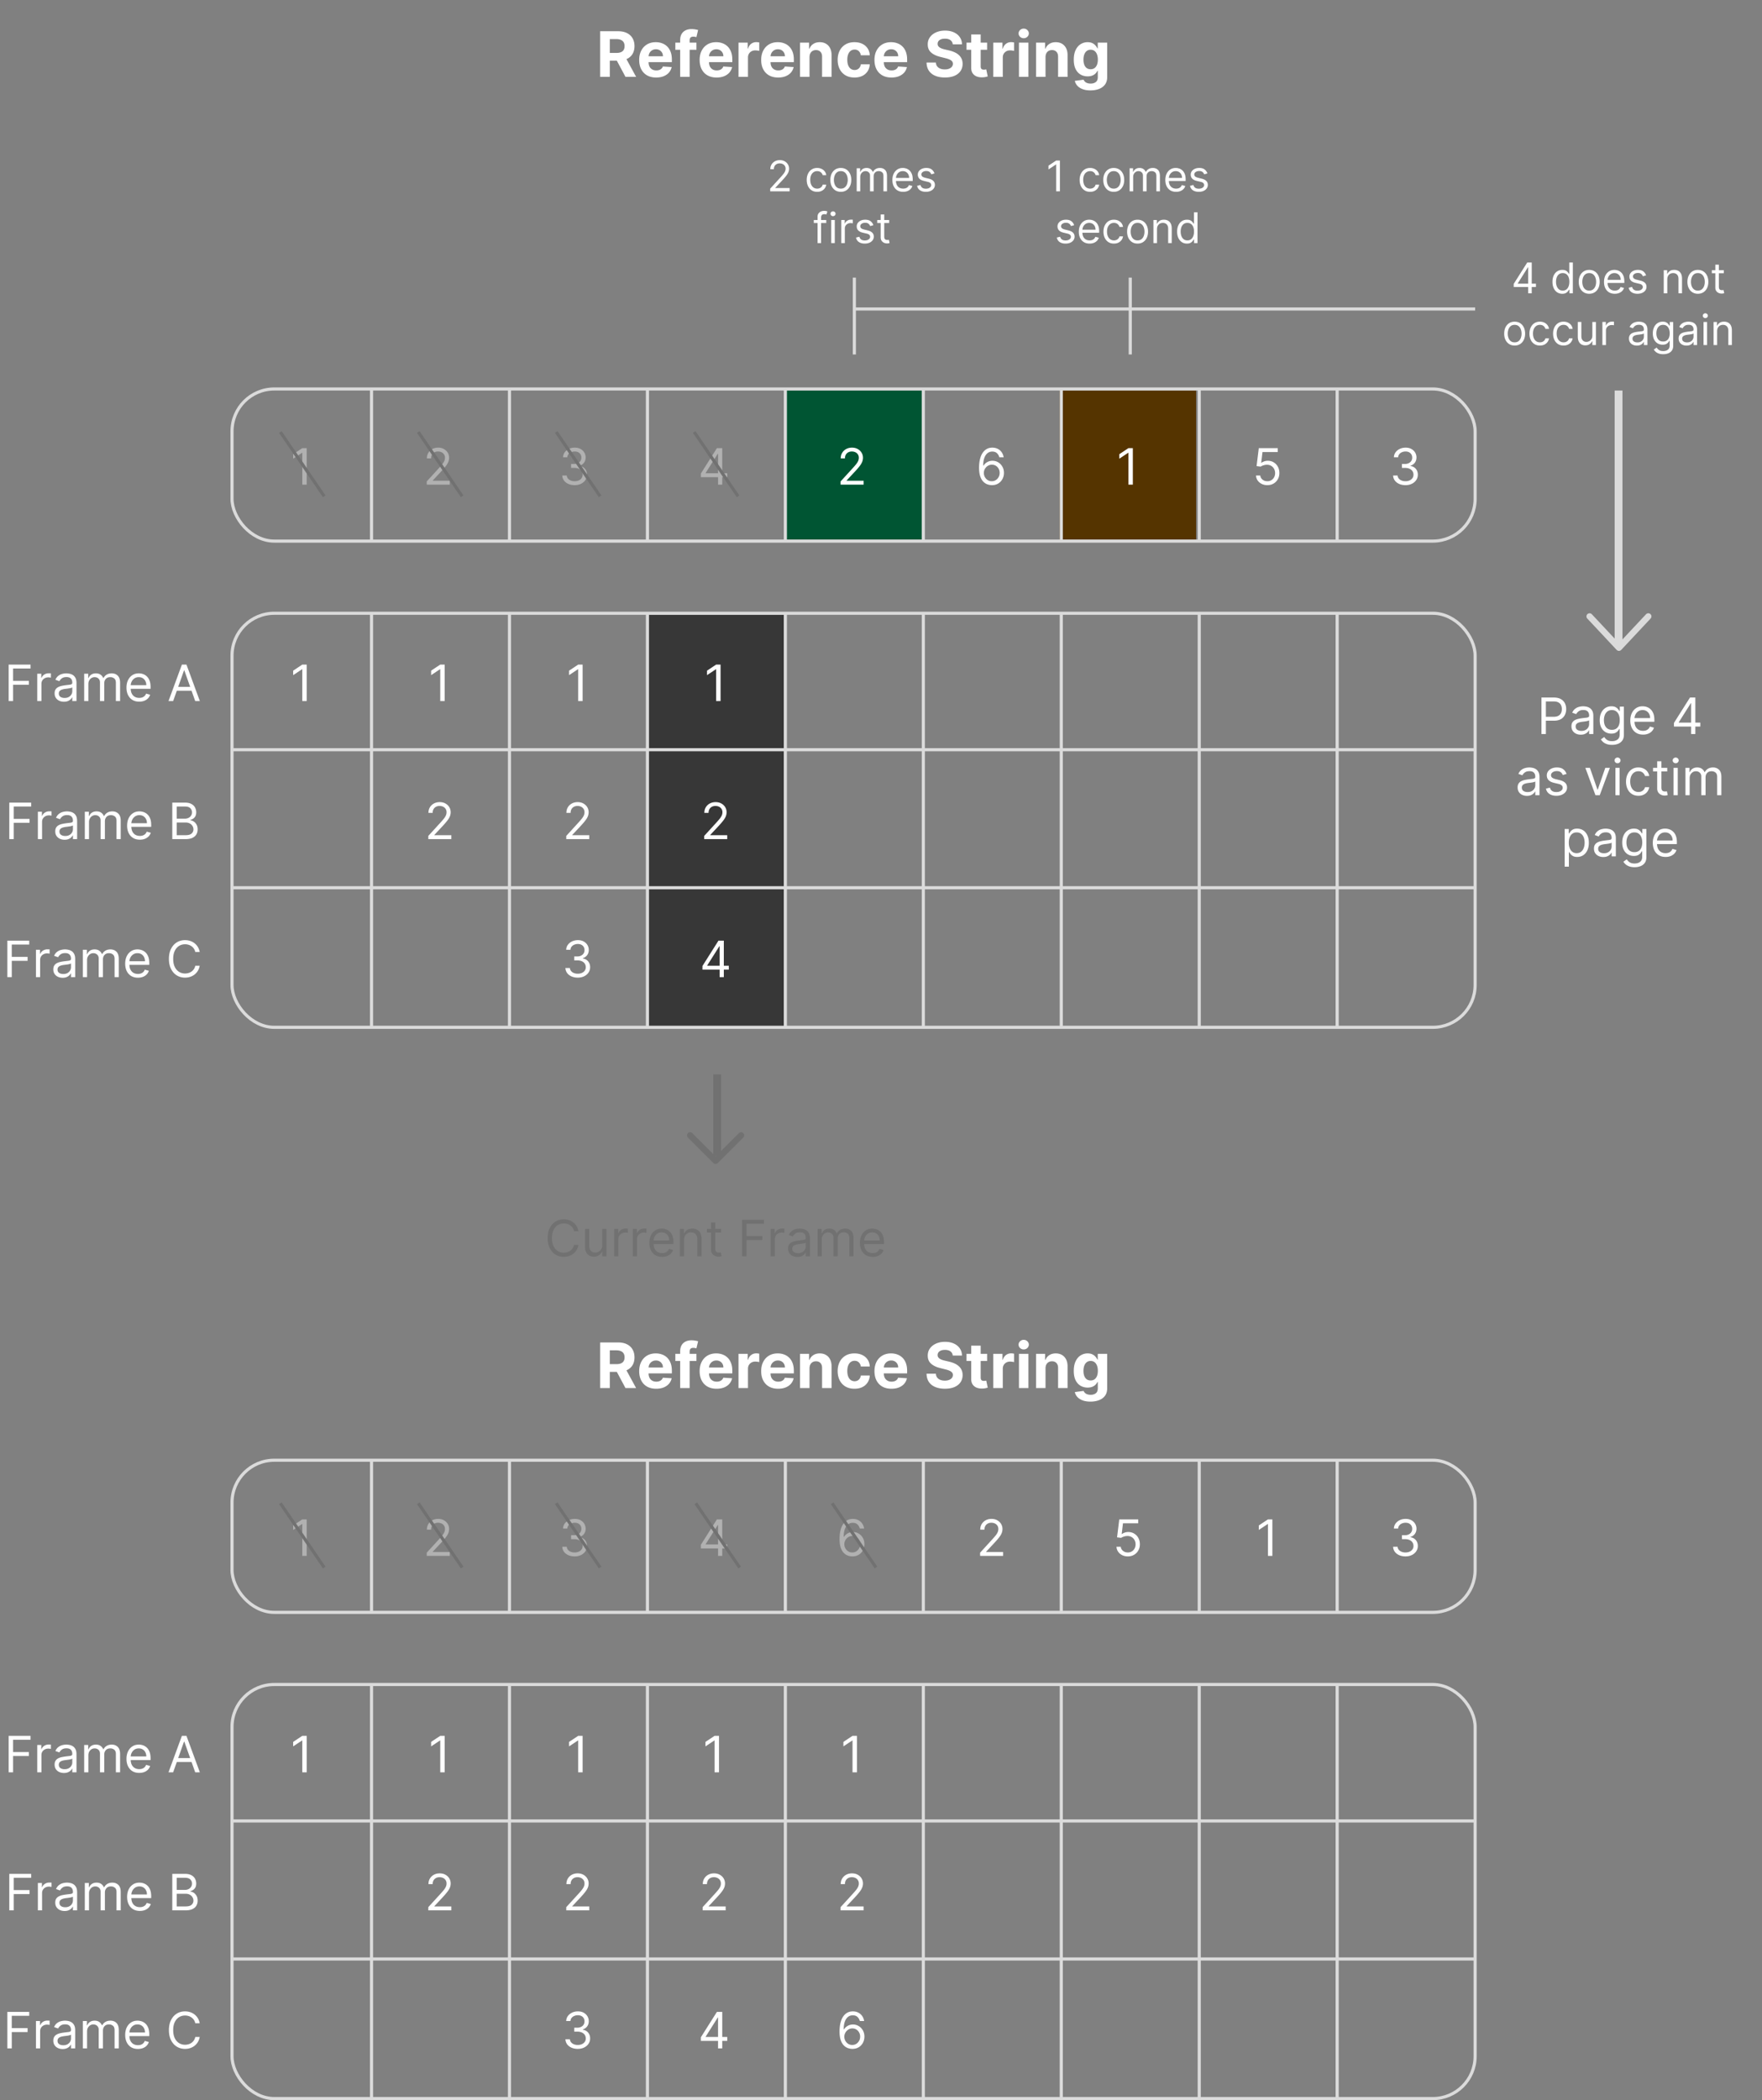 <svg xmlns="http://www.w3.org/2000/svg" width="1124" height="1339" fill="none" viewBox="0 0 1124 1339"><rect x="0" y="0" width="1124" height="1339" fill="#808080" stroke="none"/><path fill="#553400" d="M676 249h87v95h-87z"/><path fill="#053" d="M501 249h87v95h-87z"/><path fill="#373737" d="M413 392h87v263h-87z"/><path fill="#fff" d="M5.521 1130v-23.27h13.955v2.5H8.339v7.86H18.43v2.5H8.34V1130zm18.23 0v-17.45h2.591v2.63h.182q.477-1.29 1.727-2.1t2.819-.81c.197 0 .443.01.738.01.296.01.52.02.67.04v2.73c-.09-.03-.299-.06-.624-.11a6.5 6.5 0 0 0-1.012-.08q-1.273 0-2.272.54c-.66.35-1.182.83-1.569 1.45q-.568.93-.568 2.1V1130zm17.043.41q-1.66 0-3.011-.63a5.1 5.1 0 0 1-2.148-1.83c-.53-.8-.795-1.77-.795-2.9 0-1 .196-1.82.59-2.44q.59-.945 1.58-1.47c.659-.36 1.386-.62 2.182-.8.803-.18 1.61-.32 2.42-.43 1.06-.14 1.92-.24 2.58-.31.666-.07 1.151-.2 1.454-.37.31-.18.466-.48.466-.91v-.09c0-1.12-.307-2-.92-2.62q-.91-.93-2.762-.93-1.92 0-3.011.84t-1.534 1.8l-2.545-.91c.454-1.06 1.06-1.89 1.818-2.48a6.9 6.9 0 0 1 2.5-1.25q1.363-.36 2.682-.36c.56 0 1.204.07 1.931.2q1.103.195 2.125.81c.69.41 1.262 1.03 1.716 1.85.455.83.682 1.93.682 3.32v11.5h-2.682v-2.36h-.136c-.182.38-.485.78-.91 1.21-.424.43-.988.8-1.692 1.1-.705.31-1.565.46-2.58.46m.41-2.41c1.06 0 1.954-.21 2.68-.62q1.104-.63 1.66-1.62c.379-.66.568-1.35.568-2.08v-2.45c-.113.13-.363.26-.75.37-.379.11-.818.2-1.318.29-.492.07-.973.14-1.443.2-.462.05-.837.1-1.125.14-.697.09-1.349.24-1.955.44q-.897.3-1.454.9c-.364.39-.546.93-.546 1.61 0 .93.345 1.64 1.034 2.12.697.47 1.58.7 2.648.7m12.485 2v-17.45h2.59v2.72h.228c.364-.93.95-1.65 1.762-2.17q1.215-.78 2.92-.78 1.727 0 2.875.78c.773.52 1.375 1.24 1.807 2.17h.182c.447-.9 1.117-1.61 2.01-2.15.895-.53 1.967-.8 3.217-.8 1.56 0 2.837.49 3.83 1.46s1.488 2.49 1.488 4.54V1130h-2.682v-11.68q0-1.935-1.057-2.76c-.704-.56-1.534-.83-2.488-.83q-1.84 0-2.852 1.11c-.675.74-1.012 1.67-1.012 2.8V1130H63.78v-11.95q0-1.5-.966-2.4c-.644-.62-1.474-.92-2.489-.92a3.7 3.7 0 0 0-1.954.55c-.599.38-1.084.89-1.455 1.55-.363.65-.545 1.4-.545 2.26V1130zm35.13.36q-2.522 0-4.352-1.11c-1.212-.75-2.147-1.8-2.806-3.14-.652-1.34-.978-2.91-.978-4.7s.326-3.36.977-4.73c.66-1.37 1.576-2.44 2.75-3.2 1.182-.78 2.561-1.16 4.137-1.16q1.364 0 2.693.45c.886.31 1.693.8 2.42 1.48.728.67 1.307 1.57 1.74 2.68.431 1.12.647 2.49.647 4.12v1.13H82.592v-2.32H93.32c0-.98-.197-1.86-.591-2.63a4.37 4.37 0 0 0-1.66-1.83c-.712-.45-1.552-.67-2.522-.67-1.068 0-1.992.26-2.773.79a5.3 5.3 0 0 0-1.784 2.05 6 6 0 0 0-.625 2.7v1.55c0 1.32.227 2.43.682 3.35.462.91 1.102 1.6 1.92 2.08.819.47 1.77.7 2.853.7.704 0 1.34-.09 1.909-.29a4.2 4.2 0 0 0 1.488-.91c.417-.41.739-.92.966-1.52l2.591.72a5.7 5.7 0 0 1-1.375 2.32c-.644.66-1.44 1.18-2.386 1.55q-1.421.54-3.193.54m21.626-.36h-2.955l8.546-23.27h2.909l8.545 23.27h-2.954l-6.955-19.59h-.182zm1.091-9.09h11.909v2.5h-11.909zM5.521 447v-23.273h13.955v2.5H8.339v7.864H18.43v2.5H8.34V447zm18.23 0v-17.455h2.591v2.637h.182q.477-1.296 1.727-2.102 1.25-.807 2.819-.807.296 0 .738.011.445.012.67.034v2.727q-.136-.033-.624-.102a6 6 0 0 0-1.012-.079q-1.273 0-2.272.534A4 4 0 0 0 27 433.852q-.568.921-.568 2.103V447zm17.043.409q-1.66 0-3.011-.625a5.17 5.17 0 0 1-2.148-1.829q-.795-1.204-.795-2.91 0-1.5.59-2.431a4.17 4.17 0 0 1 1.58-1.478 8.3 8.3 0 0 1 2.182-.795q1.205-.273 2.42-.432 1.59-.204 2.58-.307 1-.113 1.454-.375.465-.261.466-.909v-.091q0-1.682-.92-2.613-.91-.933-2.762-.932-1.92 0-3.011.841-1.091.84-1.534 1.795l-2.545-.909q.681-1.591 1.818-2.477a6.8 6.8 0 0 1 2.5-1.25q1.363-.364 2.682-.364.84 0 1.931.205a6.2 6.2 0 0 1 2.125.807q1.035.613 1.716 1.852.682 1.239.682 3.318V447h-2.682v-2.364h-.136q-.273.568-.91 1.216-.636.648-1.692 1.103t-2.58.454m.41-2.409q1.59 0 2.68-.625 1.104-.625 1.66-1.614a4.1 4.1 0 0 0 .568-2.079v-2.455q-.17.205-.75.375-.568.16-1.318.284-.738.114-1.443.205a70 70 0 0 0-1.125.136q-1.046.137-1.955.443-.897.296-1.454.898-.546.591-.546 1.614 0 1.398 1.034 2.113 1.046.705 2.648.705m12.485 2v-17.455h2.59v2.728h.228q.545-1.398 1.762-2.171 1.215-.784 2.92-.784 1.727 0 2.875.784 1.16.773 1.807 2.171h.182a5.1 5.1 0 0 1 2.01-2.148q1.342-.807 3.217-.807 2.34 0 3.83 1.466 1.488 1.455 1.488 4.534V447h-2.682v-11.682q0-1.932-1.057-2.761t-2.488-.83q-1.84 0-2.852 1.114-1.012 1.103-1.012 2.795V447H63.78v-11.955q0-1.488-.966-2.397-.966-.921-2.489-.921-1.045 0-1.954.557a4.2 4.2 0 0 0-1.455 1.546q-.545.977-.545 2.261V447zm35.13.364q-2.522 0-4.352-1.114-1.818-1.125-2.806-3.136-.978-2.023-.978-4.705t.977-4.727q.99-2.057 2.75-3.205 1.773-1.159 4.137-1.159 1.364 0 2.693.455a6.7 6.7 0 0 1 2.42 1.477q1.091 1.011 1.74 2.682.647 1.67.647 4.113v1.137H82.592v-2.318H93.32q0-1.478-.591-2.637a4.46 4.46 0 0 0-1.66-1.829q-1.068-.67-2.522-.671-1.602 0-2.773.796a5.2 5.2 0 0 0-1.784 2.045 6 6 0 0 0-.625 2.705v1.545q0 1.977.682 3.352.693 1.365 1.92 2.08 1.228.705 2.853.705 1.056 0 1.909-.296a4.1 4.1 0 0 0 1.488-.909 4.1 4.1 0 0 0 .966-1.523l2.591.728a5.75 5.75 0 0 1-1.375 2.318q-.966.988-2.386 1.545-1.421.546-3.193.546m21.626-.364h-2.955l8.546-23.273h2.909L127.49 447h-2.954l-6.955-19.591h-.182zm1.091-9.091h11.909v2.5h-11.909zM491.322 122v-1.726l6.481-7.095a45 45 0 0 0 1.88-2.167q.738-.93 1.093-1.745a4.2 4.2 0 0 0 .364-1.726q0-1.035-.499-1.793a3.23 3.23 0 0 0-1.342-1.17q-.853-.411-1.918-.412-1.13 0-1.975.47a3.24 3.24 0 0 0-1.294 1.294q-.451.835-.451 1.956h-2.263q0-1.725.796-3.029a5.53 5.53 0 0 1 2.167-2.033q1.381-.729 3.097-.729 1.726 0 3.059.729a5.5 5.5 0 0 1 2.09 1.965q.757 1.237.757 2.752 0 1.083-.393 2.119-.383 1.026-1.342 2.292-.95 1.256-2.637 3.068l-4.41 4.717v.154h9.128V122zm29.962.307q-2.07 0-3.566-.978t-2.301-2.694q-.806-1.717-.806-3.922 0-2.244.825-3.96.834-1.725 2.32-2.694 1.496-.978 3.49-.978 1.554 0 2.8.575a5.36 5.36 0 0 1 2.042 1.611q.796 1.035.988 2.416h-2.263q-.259-1.006-1.151-1.783-.881-.786-2.378-.786-1.323 0-2.32.69-.987.68-1.544 1.927-.546 1.237-.546 2.905 0 1.707.537 2.973.547 1.265 1.534 1.965.998.7 2.339.7.883 0 1.602-.307a3.3 3.3 0 0 0 1.217-.882q.499-.575.71-1.38h2.263a5.25 5.25 0 0 1-.95 2.349q-.747 1.035-1.984 1.649-1.227.603-2.858.604m15.082 0q-1.994 0-3.499-.949-1.495-.95-2.34-2.656-.834-1.707-.834-3.989 0-2.301.834-4.017.844-1.717 2.34-2.666 1.505-.95 3.499-.949 1.995 0 3.491.949 1.505.949 2.339 2.666.844 1.716.844 4.017 0 2.282-.844 3.989-.834 1.706-2.339 2.656-1.496.948-3.491.949m0-2.033q1.515 0 2.493-.776.978-.777 1.448-2.043.47-1.265.47-2.742 0-1.476-.47-2.752t-1.448-2.061q-.978-.786-2.493-.786t-2.492.786q-.978.786-1.448 2.061a7.9 7.9 0 0 0-.47 2.752q0 1.477.47 2.742.47 1.266 1.448 2.043.978.776 2.492.776M546.494 122v-14.727h2.186v2.301h.192q.46-1.18 1.486-1.831 1.026-.662 2.464-.662 1.457 0 2.426.662.978.651 1.524 1.831h.154a4.3 4.3 0 0 1 1.697-1.812q1.131-.681 2.713-.681 1.976 0 3.231 1.237 1.256 1.227 1.256 3.825V122h-2.262v-9.857q0-1.63-.892-2.329t-2.1-.7q-1.553 0-2.406.939-.854.93-.854 2.359V122h-2.301v-10.087q0-1.255-.815-2.023-.814-.776-2.1-.776-.881 0-1.649.469a3.55 3.55 0 0 0-1.227 1.304q-.46.825-.46 1.908V122zm29.641.307q-2.129 0-3.672-.94-1.534-.95-2.368-2.646-.825-1.707-.825-3.97t.825-3.988q.834-1.735 2.32-2.704 1.496-.978 3.49-.978 1.15 0 2.273.383a5.6 5.6 0 0 1 2.042 1.247q.921.853 1.467 2.263t.546 3.471v.958h-11.352v-1.956h9.051q0-1.246-.498-2.224a3.76 3.76 0 0 0-1.4-1.544q-.902-.565-2.129-.565-1.352 0-2.339.671a4.4 4.4 0 0 0-1.506 1.726 5.1 5.1 0 0 0-.527 2.282v1.304q0 1.668.575 2.828.585 1.15 1.621 1.755 1.035.594 2.406.594.892 0 1.611-.249a3.44 3.44 0 0 0 1.256-.767q.528-.518.815-1.285l2.186.614a4.86 4.86 0 0 1-1.16 1.956q-.815.833-2.013 1.304-1.198.46-2.695.46m19.972-11.736-2.032.575a3.8 3.8 0 0 0-.566-.987 2.75 2.75 0 0 0-.997-.806q-.633-.316-1.621-.316-1.351 0-2.253.623-.891.613-.891 1.563 0 .844.613 1.333.613.488 1.918.815l2.186.537q1.976.479 2.943 1.467.969.978.969 2.521 0 1.266-.729 2.263-.719.997-2.013 1.573-1.295.575-3.011.575-2.253 0-3.73-.978-1.476-.979-1.869-2.857l2.147-.537q.308 1.189 1.16 1.783.864.594 2.254.594 1.582 0 2.512-.671.939-.68.939-1.63 0-.766-.537-1.284-.536-.528-1.649-.787l-2.454-.575q-2.024-.48-2.973-1.486-.939-1.017-.939-2.541 0-1.246.7-2.205.71-.959 1.927-1.506 1.227-.546 2.78-.546 2.187 0 3.433.959 1.256.959 1.783 2.531m-69.027 29.702v1.917h-7.938v-1.917zM521.519 155v-16.76q0-1.266.595-2.109a3.7 3.7 0 0 1 1.543-1.266 4.9 4.9 0 0 1 2.004-.422q.835 0 1.362.134.527.135.786.25l-.652 1.956a10 10 0 0 0-.479-.144q-.297-.087-.786-.086-1.122 0-1.621.565-.489.566-.489 1.659V155zm8.733 0v-14.727h2.262V155zm1.15-17.182a1.6 1.6 0 0 1-1.141-.45 1.45 1.45 0 0 1-.47-1.084q0-.633.47-1.083.48-.451 1.141-.451t1.132.451q.479.45.479 1.083t-.479 1.084q-.47.45-1.132.45M536.659 155v-14.727h2.186v2.224h.153q.403-1.093 1.458-1.774 1.055-.68 2.378-.68.25 0 .623.009.374.01.566.029v2.301a7 7 0 0 0-.528-.086 5 5 0 0 0-.853-.067q-1.074 0-1.918.45a3.4 3.4 0 0 0-1.323 1.228q-.48.776-.479 1.773V155zm20.478-11.429-2.033.575a3.8 3.8 0 0 0-.566-.987 2.75 2.75 0 0 0-.997-.806q-.633-.316-1.62-.316-1.353 0-2.253.623-.892.614-.892 1.563 0 .844.613 1.333.615.489 1.918.815l2.186.537q1.975.478 2.944 1.467.968.978.968 2.521 0 1.266-.729 2.263-.719.997-2.013 1.573-1.295.575-3.011.575-2.253 0-3.73-.978t-1.869-2.857l2.148-.537q.306 1.189 1.16 1.783.863.594 2.253.594 1.582 0 2.512-.671.94-.68.94-1.63 0-.766-.537-1.284-.537-.528-1.649-.787l-2.455-.575q-2.024-.48-2.972-1.486-.94-1.017-.94-2.541 0-1.246.7-2.205.71-.959 1.927-1.506 1.227-.546 2.781-.546 2.186 0 3.432.959 1.257.959 1.784 2.531m10.079-3.298v1.917h-7.632v-1.917zm-5.408-3.529h2.263v14.037q0 .959.278 1.438.288.471.729.633.45.154.949.154.374 0 .614-.039l.383-.076.461 2.032a5 5 0 0 1-.643.173 4.7 4.7 0 0 1-1.045.096 4.55 4.55 0 0 1-1.879-.413 3.7 3.7 0 0 1-1.515-1.256q-.594-.844-.595-2.128zM676.124 102.364V122h-2.378v-17.143h-.115l-4.794 3.183v-2.416l4.909-3.26zm19.262 19.943q-2.072 0-3.567-.978t-2.301-2.694q-.805-1.717-.805-3.922 0-2.244.824-3.96.834-1.725 2.321-2.694 1.495-.978 3.49-.978 1.553 0 2.799.575a5.4 5.4 0 0 1 2.043 1.611q.795 1.035.987 2.416h-2.263q-.259-1.006-1.15-1.783-.882-.786-2.378-.786-1.323 0-2.32.69-.988.68-1.544 1.927-.546 1.237-.547 2.905 0 1.707.537 2.973.547 1.265 1.535 1.965.996.7 2.339.7a4 4 0 0 0 1.601-.307q.72-.306 1.218-.882.499-.575.709-1.38h2.263a5.25 5.25 0 0 1-.949 2.349q-.748 1.035-1.985 1.649-1.227.603-2.857.604m15.082 0q-1.994 0-3.5-.949-1.496-.95-2.339-2.656-.834-1.707-.834-3.989 0-2.301.834-4.017.843-1.717 2.339-2.666 1.506-.95 3.5-.949 1.995 0 3.49.949 1.505.949 2.34 2.666.843 1.716.843 4.017 0 2.282-.843 3.989-.835 1.706-2.34 2.656-1.495.948-3.49.949m0-2.033q1.515 0 2.493-.776.978-.777 1.448-2.043.47-1.265.47-2.742 0-1.476-.47-2.752t-1.448-2.061q-.978-.786-2.493-.786t-2.493.786-1.448 2.061a7.9 7.9 0 0 0-.469 2.752q0 1.477.469 2.742.47 1.266 1.448 2.043.978.776 2.493.776M720.595 122v-14.727h2.187v2.301h.191q.46-1.18 1.486-1.831 1.026-.662 2.465-.662 1.457 0 2.425.662.978.651 1.525 1.831h.153a4.3 4.3 0 0 1 1.697-1.812q1.132-.681 2.714-.681 1.976 0 3.231 1.237 1.256 1.227 1.256 3.825V122h-2.263v-9.857q0-1.63-.891-2.329-.892-.7-2.1-.7-1.554 0-2.407.939-.853.93-.853 2.359V122h-2.301v-10.087q0-1.255-.815-2.023-.816-.776-2.1-.776-.882 0-1.649.469a3.56 3.56 0 0 0-1.228 1.304q-.46.825-.46 1.908V122zm29.642.307q-2.129 0-3.672-.94-1.534-.95-2.369-2.646-.824-1.707-.824-3.97t.824-3.988q.835-1.735 2.321-2.704 1.495-.978 3.49-.978 1.15 0 2.272.383a5.6 5.6 0 0 1 2.042 1.247q.921.853 1.467 2.263.547 1.409.547 3.471v.958h-11.352v-1.956h9.051q0-1.246-.499-2.224a3.75 3.75 0 0 0-1.4-1.544q-.9-.565-2.128-.565-1.351 0-2.34.671a4.4 4.4 0 0 0-1.505 1.726 5.06 5.06 0 0 0-.527 2.282v1.304q0 1.668.575 2.828.585 1.15 1.62 1.755 1.036.594 2.407.594.891 0 1.611-.249a3.45 3.45 0 0 0 1.256-.767q.527-.518.815-1.285l2.186.614a4.86 4.86 0 0 1-1.16 1.956q-.816.833-2.014 1.304-1.198.46-2.694.46m19.972-11.736-2.033.575a3.8 3.8 0 0 0-.565-.987 2.75 2.75 0 0 0-.998-.806q-.633-.316-1.62-.316-1.351 0-2.253.623-.892.613-.892 1.563 0 .844.614 1.333.613.488 1.917.815l2.186.537q1.975.479 2.944 1.467.969.978.968 2.521 0 1.266-.728 2.263-.72.997-2.014 1.573-1.294.575-3.01.575-2.254 0-3.73-.978-1.477-.979-1.87-2.857l2.148-.537q.306 1.189 1.16 1.783.863.594 2.253.594 1.582 0 2.512-.671.94-.68.94-1.63 0-.766-.537-1.284-.537-.528-1.649-.787l-2.455-.575q-2.022-.48-2.972-1.486-.94-1.017-.94-2.541 0-1.246.7-2.205.71-.959 1.927-1.506 1.228-.546 2.781-.546 2.186 0 3.433.959 1.255.959 1.783 2.531m-84.995 33-2.032.575a3.8 3.8 0 0 0-.566-.987 2.75 2.75 0 0 0-.997-.806q-.633-.316-1.621-.316-1.351 0-2.253.623-.892.614-.892 1.563 0 .844.614 1.333.613.489 1.918.815l2.186.537q1.976.478 2.943 1.467.969.978.969 2.521 0 1.266-.729 2.263-.72.997-2.013 1.573-1.295.575-3.011.575-2.253 0-3.73-.978t-1.87-2.857l2.148-.537q.307 1.189 1.16 1.783.864.594 2.254.594 1.582 0 2.512-.671.939-.68.939-1.63 0-.766-.537-1.284-.536-.528-1.649-.787l-2.454-.575q-2.024-.48-2.973-1.486-.939-1.017-.939-2.541 0-1.246.7-2.205.71-.959 1.927-1.506 1.227-.546 2.78-.546 2.187 0 3.433.959 1.256.959 1.783 2.531m9.85 11.736q-2.129 0-3.673-.94-1.533-.95-2.368-2.646-.824-1.707-.824-3.97t.824-3.988q.835-1.735 2.32-2.704 1.497-.978 3.49-.978 1.151 0 2.273.383a5.6 5.6 0 0 1 2.042 1.247q.921.853 1.467 2.263t.547 3.471v.958h-11.353v-1.956h9.051q0-1.246-.498-2.224a3.76 3.76 0 0 0-1.4-1.544q-.901-.565-2.129-.565-1.352 0-2.339.671a4.4 4.4 0 0 0-1.505 1.726 5.06 5.06 0 0 0-.528 2.282v1.304q0 1.668.576 2.828.585 1.15 1.62 1.755 1.036.594 2.407.594.891 0 1.61-.249a3.44 3.44 0 0 0 1.256-.767q.528-.518.815-1.285l2.187.614a4.86 4.86 0 0 1-1.161 1.956q-.814.834-2.013 1.304-1.198.46-2.694.46m15.523 0q-2.072 0-3.567-.978t-2.301-2.694-.806-3.922q0-2.244.825-3.96.835-1.725 2.32-2.694 1.496-.978 3.49-.978 1.554 0 2.8.575a5.36 5.36 0 0 1 2.042 1.611q.796 1.036.988 2.416h-2.263q-.259-1.006-1.15-1.783-.883-.786-2.378-.786-1.323 0-2.321.69-.988.68-1.543 1.927-.547 1.237-.547 2.905 0 1.707.537 2.973.546 1.265 1.534 1.965.998.7 2.34.7.881 0 1.601-.307a3.3 3.3 0 0 0 1.218-.882q.498-.575.709-1.38h2.263a5.25 5.25 0 0 1-.949 2.349q-.748 1.035-1.985 1.649-1.227.603-2.857.604m15.082 0q-1.994 0-3.5-.949-1.496-.95-2.339-2.656-.835-1.707-.835-3.989 0-2.301.835-4.017.843-1.717 2.339-2.666 1.506-.95 3.5-.949 1.994 0 3.49.949 1.505.949 2.339 2.666.844 1.716.844 4.017 0 2.282-.844 3.989-.834 1.706-2.339 2.656-1.496.949-3.49.949m0-2.033q1.515 0 2.493-.776.978-.777 1.447-2.043.47-1.265.47-2.742t-.47-2.752-1.447-2.061-2.493-.786-2.493.786-1.448 2.061a7.9 7.9 0 0 0-.47 2.752q0 1.477.47 2.742.47 1.266 1.448 2.043.978.776 2.493.776m12.39-7.133V155h-2.263v-14.727h2.186v2.301h.192a4.2 4.2 0 0 1 1.572-1.803q1.055-.69 2.723-.69 1.497 0 2.618.614 1.122.603 1.745 1.841.623 1.227.623 3.106V155h-2.263v-9.205q0-1.736-.901-2.703-.901-.978-2.474-.978-1.083 0-1.936.469a3.37 3.37 0 0 0-1.333 1.372q-.489.9-.489 2.186m19.092 9.166q-1.841 0-3.25-.93-1.41-.94-2.205-2.647-.796-1.716-.796-4.055 0-2.32.796-4.027.795-1.707 2.214-2.637t3.279-.93q1.439 0 2.273.479.844.471 1.285 1.074.45.596.7.978h.191v-7.248h2.263V155h-2.186v-2.263h-.268q-.25.403-.71 1.017-.46.603-1.313 1.083-.854.47-2.273.47m.307-2.033q1.362 0 2.301-.709.94-.72 1.429-1.985.489-1.275.489-2.944 0-1.648-.48-2.886-.479-1.246-1.419-1.936-.94-.7-2.32-.7-1.438 0-2.397.738-.95.728-1.429 1.985-.47 1.246-.469 2.799 0 1.573.479 2.858.489 1.275 1.438 2.032.959.748 2.378.748M965.61 182.973v-1.956l8.629-13.653h1.419v3.029h-.958l-6.52 10.317v.154h11.62v2.109zm9.243 4.027v-19.636h2.263V187zm21.734.307q-1.841 0-3.251-.93-1.409-.94-2.205-2.647-.796-1.716-.796-4.055 0-2.32.796-4.027t2.215-2.637 3.279-.93q1.438 0 2.272.479.845.471 1.283 1.074c.3.397.54.723.7.978h.19v-7.248h2.27V187h-2.19v-2.263h-.27c-.16.269-.4.607-.71 1.017q-.457.603-1.311 1.083-.853.47-2.272.47m.307-2.033q1.36 0 2.301-.709c.626-.48 1.105-1.141 1.425-1.985.33-.85.49-1.831.49-2.944q0-1.649-.48-2.886-.479-1.246-1.416-1.936-.94-.7-2.32-.7-1.438 0-2.398.738-.949.728-1.428 1.985-.47 1.246-.47 2.799 0 1.573.479 2.858.49 1.275 1.439 2.032.958.748 2.378.748m16.886 2.033c-1.33 0-2.5-.317-3.5-.949q-1.5-.95-2.34-2.656t-.84-3.989q0-2.301.84-4.017t2.34-2.666c1-.633 2.17-.949 3.5-.949s2.49.316 3.49.949q1.5.949 2.34 2.666.84 1.716.84 4.017 0 2.282-.84 3.989t-2.34 2.656c-1 .632-2.16.949-3.49.949m0-2.033q1.515 0 2.49-.776a4.6 4.6 0 0 0 1.45-2.043 7.9 7.9 0 0 0 .47-2.742c0-.984-.16-1.902-.47-2.752s-.8-1.537-1.45-2.061q-.975-.786-2.49-.786t-2.49.786c-.66.524-1.14 1.211-1.45 2.061-.32.85-.47 1.768-.47 2.752s.15 1.899.47 2.742c.31.844.79 1.525 1.45 2.043q.975.776 2.49.776m16.3 2.033c-1.42 0-2.64-.313-3.67-.94q-1.53-.95-2.37-2.646c-.55-1.138-.82-2.461-.82-3.97 0-1.508.27-2.838.82-3.988.56-1.157 1.33-2.058 2.32-2.704 1-.652 2.16-.978 3.49-.978.77 0 1.52.128 2.27.383q1.125.384 2.04 1.247.93.853 1.47 2.263c.37.939.55 2.096.55 3.471v.958h-11.35v-1.956h9.05c0-.831-.17-1.572-.5-2.224a3.77 3.77 0 0 0-1.4-1.544q-.9-.565-2.13-.565-1.35 0-2.34.671a4.4 4.4 0 0 0-1.5 1.726c-.36.709-.53 1.47-.53 2.282v1.304q0 1.668.57 2.828.585 1.15 1.62 1.755c.69.396 1.5.594 2.41.594.59 0 1.13-.083 1.61-.249a3.4 3.4 0 0 0 1.26-.767q.525-.518.81-1.285l2.19.614a4.9 4.9 0 0 1-1.16 1.956c-.55.556-1.22.99-2.02 1.304-.79.306-1.69.46-2.69.46m19.97-11.736-2.03.575a3.8 3.8 0 0 0-.57-.987 2.7 2.7 0 0 0-.99-.806q-.645-.316-1.62-.316c-.91 0-1.66.208-2.26.623-.59.409-.89.93-.89 1.563 0 .563.21 1.007.61 1.333q.615.488 1.92.815l2.19.537q1.98.478 2.94 1.467c.65.652.97 1.492.97 2.521 0 .844-.24 1.598-.73 2.263q-.72.997-2.01 1.573c-.86.383-1.87.575-3.01.575-1.5 0-2.75-.326-3.73-.978-.99-.652-1.61-1.605-1.87-2.857l2.15-.537c.2.792.59 1.387 1.16 1.783q.855.594 2.25.594c1.05 0 1.89-.223 2.51-.671.63-.454.94-.997.94-1.63q0-.766-.54-1.284c-.35-.352-.9-.614-1.64-.787l-2.46-.575q-2.025-.48-2.97-1.486c-.63-.678-.94-1.525-.94-2.541 0-.831.23-1.566.7-2.205s1.11-1.141 1.93-1.506c.81-.364 1.74-.546 2.78-.546 1.45 0 2.6.32 3.43.959.84.639 1.43 1.483 1.78 2.531m13.53 2.57V187h-2.26v-14.727h2.19v2.301h.19c.34-.748.87-1.349 1.57-1.803.7-.46 1.61-.69 2.72-.69 1 0 1.87.205 2.62.614.75.402 1.33 1.016 1.75 1.841.41.818.62 1.853.62 3.106V187h-2.26v-9.205q0-1.735-.9-2.703c-.61-.652-1.43-.978-2.48-.978-.72 0-1.37.156-1.93.469-.57.314-1.01.771-1.34 1.372-.32.6-.49 1.329-.49 2.186m19.52 9.166c-1.33 0-2.5-.317-3.5-.949q-1.5-.95-2.34-2.656t-.84-3.989q0-2.301.84-4.017t2.34-2.666c1-.633 2.17-.949 3.5-.949s2.49.316 3.49.949q1.5.949 2.34 2.666.84 1.716.84 4.017 0 2.282-.84 3.989t-2.34 2.656c-1 .632-2.16.949-3.49.949m0-2.033q1.515 0 2.49-.776c.65-.518 1.13-1.199 1.45-2.043a7.9 7.9 0 0 0 .47-2.742c0-.984-.16-1.902-.47-2.752-.32-.85-.8-1.537-1.45-2.061q-.975-.786-2.49-.786c-1.01 0-1.84.262-2.5.786q-.975.786-1.44 2.061c-.32.85-.47 1.768-.47 2.752s.15 1.899.47 2.742q.465 1.266 1.44 2.043c.66.517 1.49.776 2.5.776m16.53-13.001v1.917H1092v-1.917zm-5.41-3.529h2.26v14.037c0 .639.1 1.119.28 1.438.19.314.44.525.73.633.3.103.62.154.95.154.25 0 .45-.013.61-.039l.39-.076.46 2.032c-.16.058-.37.115-.64.173q-.42.096-1.05.096c-.64 0-1.26-.138-1.88-.413a3.7 3.7 0 0 1-1.51-1.256q-.6-.844-.6-2.128zm-128.008 51.563q-1.995 0-3.5-.949-1.496-.95-2.339-2.656-.835-1.707-.835-3.989 0-2.301.835-4.017.843-1.717 2.339-2.666 1.505-.95 3.5-.949 1.994 0 3.49.949 1.505.949 2.339 2.666.844 1.716.844 4.017 0 2.282-.844 3.989-.834 1.706-2.339 2.656-1.496.949-3.49.949m0-2.033q1.515 0 2.493-.776.978-.777 1.447-2.043.47-1.265.47-2.742t-.47-2.752-1.447-2.061-2.493-.786-2.493.786-1.448 2.061a7.9 7.9 0 0 0-.47 2.752q0 1.477.47 2.742.47 1.266 1.448 2.043.978.776 2.493.776m16.11 2.033q-2.072 0-3.567-.978t-2.301-2.694q-.805-1.717-.805-3.922 0-2.244.824-3.96.834-1.725 2.321-2.694 1.495-.978 3.49-.978 1.552 0 2.799.575a5.4 5.4 0 0 1 2.043 1.611q.795 1.036.987 2.416h-2.263q-.259-1.006-1.15-1.783-.882-.786-2.378-.786-1.323 0-2.32.69-.988.68-1.544 1.927-.546 1.237-.546 2.905 0 1.707.536 2.973.547 1.265 1.535 1.965.996.7 2.339.7a4 4 0 0 0 1.601-.307q.72-.306 1.218-.882.498-.575.709-1.38h2.263a5.25 5.25 0 0 1-.949 2.349q-.748 1.035-1.985 1.649-1.227.603-2.857.604m15.082 0q-2.072 0-3.567-.978t-2.301-2.694q-.805-1.717-.805-3.922 0-2.244.824-3.96.834-1.725 2.321-2.694 1.495-.978 3.49-.978 1.551 0 2.804.575 1.245.576 2.04 1.611t.99 2.416h-2.27c-.17-.671-.55-1.265-1.148-1.783q-.882-.786-2.378-.786-1.323 0-2.32.69-.988.68-1.544 1.927-.546 1.237-.546 2.905 0 1.707.536 2.973.547 1.265 1.535 1.965.996.7 2.339.7a4 4 0 0 0 1.601-.307 3.25 3.25 0 0 0 1.215-.882c.34-.383.57-.844.71-1.38h2.27a5.3 5.3 0 0 1-.95 2.349c-.5.69-1.16 1.24-1.99 1.649q-1.226.603-2.856.604m18.376-6.328v-8.706h2.27V220h-2.27v-2.493h-.15c-.34.748-.88 1.384-1.61 1.908q-1.095.777-2.76.777-1.38 0-2.46-.604-1.065-.614-1.68-1.841c-.41-.825-.62-1.863-.62-3.116v-9.358h2.27v9.204q0 1.611.9 2.57c.6.639 1.38.959 2.32.959q.84 0 1.71-.432c.59-.287 1.08-.728 1.48-1.323q.6-.892.6-2.272m6.41 6.021v-14.727h2.19v2.224h.15c.27-.729.76-1.32 1.46-1.774s1.49-.68 2.38-.68c.16 0 .37.003.62.009q.375.01.57.029v2.301a8 8 0 0 0-.53-.086 5 5 0 0 0-.86-.067c-.71 0-1.35.15-1.91.45-.56.294-1 .703-1.33 1.228q-.48.776-.48 1.773V220zm21.98.345q-1.41 0-2.55-.527a4.4 4.4 0 0 1-1.81-1.544c-.45-.677-.67-1.496-.67-2.454 0-.844.17-1.528.5-2.052.33-.531.78-.946 1.33-1.247.56-.3 1.17-.524 1.84-.671.68-.153 1.36-.275 2.05-.364.89-.115 1.62-.202 2.17-.259q.84-.096 1.23-.316.39-.221.39-.768v-.076c0-.946-.26-1.681-.77-2.205-.52-.525-1.29-.787-2.33-.787q-1.62 0-2.55.71-.915.71-1.29 1.515l-2.15-.767c.39-.895.9-1.592 1.54-2.091a5.7 5.7 0 0 1 2.11-1.054 8.7 8.7 0 0 1 2.26-.307c.47 0 1.02.057 1.63.173a5.2 5.2 0 0 1 1.79.68c.58.345 1.07.866 1.45 1.563s.58 1.63.58 2.8V220h-2.27v-1.994h-.11c-.16.319-.41.661-.77 1.026-.36.364-.83.674-1.43.93-.59.255-1.32.383-2.17.383m.34-2.033c.9 0 1.65-.175 2.26-.527.62-.351 1.09-.805 1.4-1.361q.48-.834.48-1.755v-2.071q-.135.173-.63.316-.48.135-1.11.24c-.42.064-.82.122-1.22.173-.39.044-.71.083-.95.115q-.885.114-1.65.374-.75.249-1.23.757c-.3.333-.46.786-.46 1.362 0 .786.29 1.38.88 1.783.58.396 1.33.594 2.23.594m16.48 7.518q-1.635 0-2.82-.422c-.79-.275-1.44-.64-1.96-1.093a6 6 0 0 1-1.24-1.439l1.8-1.265c.21.268.46.575.78.92.31.352.74.655 1.28.911q.825.393 2.16.393 1.785 0 2.94-.863c.78-.575 1.16-1.476 1.16-2.704v-2.991h-.19c-.16.268-.4.601-.71.997-.3.39-.73.738-1.3 1.045q-.84.451-2.28.451-1.785 0-3.21-.844c-.94-.562-1.68-1.381-2.23-2.454-.54-1.074-.82-2.378-.82-3.912 0-1.509.27-2.822.8-3.941q.795-1.687 2.22-2.608 1.41-.93 3.27-.93c.96 0 1.72.16 2.29.479.57.314 1 .672 1.3 1.074.31.397.54.723.71.978h.23v-2.339h2.19v15.149q0 1.899-.87 3.087c-.57.799-1.33 1.384-2.3 1.755-.96.377-2.02.566-3.2.566m-.08-8.093c.91 0 1.68-.208 2.3-.623.63-.415 1.11-1.013 1.43-1.793.33-.78.49-1.713.49-2.8q0-1.591-.48-2.809c-.32-.812-.79-1.448-1.42-1.908-.62-.46-1.4-.69-2.32-.69-.96 0-1.75.243-2.39.728-.64.486-1.11 1.138-1.43 1.956s-.47 1.726-.47 2.723q0 1.535.48 2.714.48 1.17 1.44 1.841c.63.441 1.43.661 2.37.661m14.92 2.608c-.93 0-1.78-.176-2.54-.527a4.4 4.4 0 0 1-1.81-1.544c-.45-.677-.67-1.496-.67-2.454 0-.844.16-1.528.5-2.052.33-.531.77-.946 1.33-1.247.56-.3 1.17-.524 1.84-.671a23 23 0 0 1 2.04-.364c.9-.115 1.62-.202 2.18-.259q.84-.096 1.23-.316.39-.221.39-.768v-.076q0-1.419-.78-2.205c-.51-.525-1.29-.787-2.33-.787-1.08 0-1.92.237-2.54.71q-.915.71-1.29 1.515l-2.15-.767q.57-1.343 1.53-2.091a5.8 5.8 0 0 1 2.11-1.054 8.8 8.8 0 0 1 2.27-.307c.47 0 1.01.057 1.63.173.62.108 1.21.335 1.79.68s1.06.866 1.45 1.563q.57 1.045.57 2.8V220h-2.26v-1.994h-.12c-.15.319-.4.661-.76 1.026-.36.364-.84.674-1.43.93-.6.255-1.32.383-2.18.383m.35-2.033c.89 0 1.65-.175 2.26-.527.62-.351 1.09-.805 1.4-1.361q.48-.834.48-1.755v-2.071q-.15.173-.63.316c-.32.09-.69.17-1.12.24-.41.064-.82.122-1.21.173-.39.044-.71.083-.95.115q-.885.114-1.65.374-.765.249-1.23.757c-.31.333-.46.786-.46 1.362q0 1.179.87 1.783c.59.396 1.34.594 2.24.594m10.53 1.688v-14.727h2.26V220zm1.15-17.182q-.66 0-1.14-.45a1.46 1.46 0 0 1-.47-1.084c0-.422.16-.783.47-1.083q.48-.451 1.14-.451c.44 0 .82.15 1.13.451q.48.45.48 1.083t-.48 1.084c-.31.3-.69.45-1.13.45m7.52 8.323V220h-2.26v-14.727h2.19v2.301h.19c.34-.748.87-1.349 1.57-1.803.7-.46 1.61-.69 2.72-.69 1 0 1.87.205 2.62.614.75.402 1.33 1.016 1.75 1.841.41.818.62 1.853.62 3.106V220h-2.26v-9.205c0-1.157-.3-2.058-.91-2.703-.6-.652-1.42-.978-2.47-.978-.72 0-1.37.156-1.94.469-.56.314-1 .771-1.33 1.372-.32.6-.49 1.329-.49 2.186M5.928 1218v-23.27h13.954v2.5H8.746v7.86h10.09v2.5H8.747V1218zm18.23 0v-17.45h2.59v2.63h.182q.478-1.29 1.728-2.1t2.818-.81c.197 0 .443.01.739.01.295.01.518.02.67.04v2.73c-.091-.03-.3-.06-.625-.11a6.5 6.5 0 0 0-1.011-.08q-1.274 0-2.273.54c-.66.35-1.182.83-1.568 1.45q-.57.93-.569 2.1V1218zm17.042.41q-1.66 0-3.011-.63a5.1 5.1 0 0 1-2.148-1.83c-.53-.8-.795-1.77-.795-2.9 0-1 .197-1.82.59-2.44q.592-.945 1.58-1.47c.66-.36 1.387-.62 2.182-.8.803-.18 1.61-.32 2.42-.43 1.061-.14 1.92-.24 2.58-.31.667-.07 1.151-.2 1.455-.37.31-.18.466-.48.466-.91v-.09c0-1.12-.307-2-.921-2.62q-.909-.93-2.761-.93-1.92 0-3.012.84-1.09.84-1.534 1.8l-2.545-.91c.454-1.06 1.06-1.89 1.818-2.48a6.9 6.9 0 0 1 2.5-1.25q1.363-.36 2.682-.36c.56 0 1.204.07 1.932.2q1.102.195 2.125.81c.689.41 1.26 1.03 1.716 1.85.454.83.681 1.93.681 3.32v11.5H46.52v-2.36h-.137c-.182.38-.485.78-.909 1.21s-.989.8-1.693 1.1c-.705.31-1.565.46-2.58.46m.41-2.41c1.06 0 1.954-.21 2.681-.62q1.102-.63 1.66-1.62c.378-.66.568-1.35.568-2.08v-2.45c-.114.13-.364.26-.75.37-.38.11-.819.2-1.319.29-.492.07-.973.14-1.443.2-.462.05-.837.1-1.125.14-.697.09-1.348.24-1.954.44q-.898.3-1.455.9c-.364.39-.545.93-.545 1.61 0 .93.344 1.64 1.034 2.12.697.47 1.58.7 2.647.7m12.485 2v-17.45h2.591v2.72h.227c.364-.93.951-1.65 1.762-2.17q1.216-.78 2.92-.78 1.728 0 2.875.78c.773.52 1.375 1.24 1.807 2.17h.182c.447-.9 1.117-1.61 2.011-2.15.894-.53 1.966-.8 3.216-.8 1.56 0 2.837.49 3.83 1.46s1.488 2.49 1.488 4.54V1218h-2.682v-11.68q0-1.935-1.056-2.76c-.705-.56-1.535-.83-2.489-.83q-1.84 0-2.852 1.11c-.674.74-1.012 1.67-1.012 2.8V1218h-2.727v-11.95q0-1.5-.966-2.4c-.644-.62-1.473-.92-2.489-.92a3.7 3.7 0 0 0-1.954.55c-.599.38-1.083.89-1.455 1.55-.363.65-.545 1.4-.545 2.26V1218zm35.13.36q-2.522 0-4.351-1.11c-1.212-.75-2.148-1.8-2.807-3.14-.652-1.34-.977-2.91-.977-4.7s.325-3.36.977-4.73c.659-1.37 1.576-2.44 2.75-3.2 1.182-.78 2.56-1.16 4.136-1.16q1.364 0 2.693.45c.887.31 1.694.8 2.42 1.48.728.67 1.308 1.57 1.74 2.68.431 1.12.647 2.49.647 4.12v1.13H83v-2.32h10.727c0-.98-.197-1.86-.591-2.63a4.37 4.37 0 0 0-1.66-1.83c-.711-.45-1.552-.67-2.522-.67-1.068 0-1.992.26-2.773.79a5.3 5.3 0 0 0-1.784 2.05 6 6 0 0 0-.625 2.7v1.55c0 1.32.228 2.43.682 3.35.462.91 1.102 1.6 1.92 2.08.819.47 1.77.7 2.853.7.704 0 1.34-.09 1.909-.29a4.2 4.2 0 0 0 1.489-.91c.416-.41.738-.92.966-1.52l2.59.72a5.7 5.7 0 0 1-1.375 2.32c-.644.66-1.439 1.18-2.386 1.55q-1.42.54-3.193.54m20.671-.36v-23.27h8.137q2.432 0 4.011.84c1.053.55 1.837 1.3 2.352 2.24.515.93.773 1.96.773 3.1 0 1-.178 1.82-.534 2.48a4.2 4.2 0 0 1-1.386 1.54 6.2 6.2 0 0 1-1.853.84v.23q1.068.075 2.148.75c.72.45 1.322 1.11 1.807 1.95q.727 1.275.727 3.12 0 1.74-.795 3.15c-.531.93-1.368 1.67-2.512 2.21-1.144.55-2.632.82-4.466.82zm2.818-2.5h5.591c1.841 0 3.148-.36 3.921-1.07q1.17-1.08 1.17-2.61c0-.79-.2-1.52-.602-2.18q-.602-1.02-1.716-1.62c-.742-.41-1.621-.61-2.636-.61h-5.728zm0-10.55h5.228c.848 0 1.613-.16 2.295-.5.69-.33 1.235-.8 1.637-1.4.409-.61.613-1.32.613-2.14 0-1.02-.356-1.89-1.068-2.6q-1.068-1.08-3.386-1.08h-5.319zM5.928 535v-23.273h13.954v2.5H8.746v7.864h10.09v2.5H8.747V535zm18.23 0v-17.455h2.59v2.637h.182q.478-1.296 1.728-2.102 1.25-.807 2.818-.807.295 0 .739.011.442.012.67.034v2.727q-.137-.033-.625-.102a6 6 0 0 0-1.011-.079q-1.274 0-2.273.534a4 4 0 0 0-1.568 1.454q-.57.921-.569 2.103V535zm17.042.409q-1.66 0-3.011-.625a5.17 5.17 0 0 1-2.148-1.829q-.795-1.204-.795-2.91 0-1.5.59-2.431a4.17 4.17 0 0 1 1.58-1.478 8.3 8.3 0 0 1 2.182-.795q1.205-.273 2.42-.432 1.59-.205 2.58-.307 1-.113 1.455-.375.466-.261.466-.909v-.091q0-1.682-.921-2.613-.909-.933-2.761-.932-1.92 0-3.012.841-1.09.84-1.534 1.795l-2.545-.909q.681-1.591 1.818-2.477a6.8 6.8 0 0 1 2.5-1.25q1.363-.364 2.682-.364.84 0 1.932.205a6.2 6.2 0 0 1 2.125.807q1.033.613 1.716 1.852.681 1.239.681 3.318V535H46.52v-2.364h-.137q-.273.568-.909 1.216t-1.693 1.103q-1.057.454-2.58.454m.41-2.409q1.59 0 2.681-.625 1.102-.626 1.66-1.614a4.1 4.1 0 0 0 .568-2.079v-2.455q-.171.205-.75.375-.57.16-1.319.284-.738.114-1.443.205a70 70 0 0 0-1.125.136q-1.045.137-1.954.443-.898.296-1.455.898-.546.591-.545 1.614 0 1.398 1.034 2.113 1.046.705 2.647.705m12.485 2v-17.455h2.591v2.728h.227q.546-1.398 1.762-2.171 1.216-.784 2.92-.784 1.728 0 2.875.784 1.16.773 1.807 2.171h.182a5.1 5.1 0 0 1 2.011-2.148q1.341-.807 3.216-.807 2.34 0 3.83 1.466 1.488 1.455 1.488 4.534V535h-2.682v-11.682q0-1.932-1.056-2.761-1.058-.83-2.489-.83-1.84 0-2.852 1.114-1.012 1.103-1.012 2.795V535h-2.727v-11.955q0-1.488-.966-2.397-.965-.921-2.489-.921-1.044 0-1.954.557a4.2 4.2 0 0 0-1.455 1.546q-.545.977-.545 2.261V535zm35.13.364q-2.522 0-4.351-1.114-1.818-1.125-2.807-3.136-.978-2.023-.977-4.705 0-2.682.977-4.727.989-2.057 2.75-3.205 1.773-1.159 4.136-1.159 1.364 0 2.693.455a6.7 6.7 0 0 1 2.42 1.477q1.092 1.011 1.74 2.682.647 1.67.647 4.113v1.137H83v-2.318h10.727q0-1.477-.591-2.637a4.46 4.46 0 0 0-1.66-1.829q-1.067-.67-2.522-.671-1.602 0-2.773.796a5.2 5.2 0 0 0-1.784 2.045 6 6 0 0 0-.625 2.705v1.545q0 1.977.682 3.352.693 1.365 1.92 2.08 1.229.705 2.853.705 1.056 0 1.909-.296a4.1 4.1 0 0 0 1.489-.909q.624-.614.966-1.523l2.59.728a5.75 5.75 0 0 1-1.375 2.318q-.966.989-2.386 1.545-1.42.546-3.193.546m20.671-.364v-23.273h8.137q2.432 0 4.011.841 1.58.83 2.352 2.239.773 1.398.773 3.102 0 1.5-.534 2.477a4.16 4.16 0 0 1-1.386 1.546 6.3 6.3 0 0 1-1.853.841V523q1.068.067 2.148.75 1.08.682 1.807 1.955.727 1.272.727 3.113 0 1.75-.795 3.148-.796 1.397-2.512 2.216-1.716.818-4.466.818zm2.818-2.5h5.591q2.761 0 3.921-1.068 1.17-1.08 1.17-2.614 0-1.182-.602-2.182-.602-1.011-1.716-1.613-1.113-.614-2.636-.614h-5.728zm0-10.545h5.228q1.272 0 2.295-.5a4 4 0 0 0 1.637-1.41q.613-.909.613-2.136 0-1.534-1.068-2.602-1.068-1.08-3.386-1.08h-5.319zM4.693 1306v-23.27h13.955v2.5H7.51v7.86h10.091v2.5H7.512V1306zm18.23 0v-17.45h2.591v2.63h.182q.477-1.29 1.727-2.1t2.819-.81c.196 0 .443.01.738.01.296.01.52.02.67.04v2.73c-.09-.03-.299-.06-.624-.11a6.5 6.5 0 0 0-1.012-.08q-1.272 0-2.273.54c-.659.35-1.181.83-1.568 1.45q-.567.93-.568 2.1V1306zm17.043.41q-1.66 0-3.011-.63a5.1 5.1 0 0 1-2.148-1.83c-.53-.8-.796-1.77-.796-2.9 0-1 .197-1.82.591-2.44q.59-.945 1.58-1.47c.659-.36 1.386-.62 2.182-.8.803-.18 1.61-.32 2.42-.43 1.06-.14 1.92-.24 2.58-.31.666-.07 1.151-.2 1.454-.37.31-.18.466-.48.466-.91v-.09c0-1.12-.307-2-.92-2.62q-.91-.93-2.762-.93-1.92 0-3.011.84t-1.534 1.8l-2.546-.91c.455-1.06 1.061-1.89 1.819-2.48a6.9 6.9 0 0 1 2.5-1.25q1.364-.36 2.681-.36c.561 0 1.205.07 1.932.2q1.102.195 2.125.81c.69.41 1.262 1.03 1.716 1.85.455.83.682 1.93.682 3.32v11.5h-2.682v-2.36h-.136c-.182.38-.485.78-.91 1.21-.424.43-.988.8-1.693 1.1-.704.31-1.564.46-2.58.46m.409-2.41c1.06 0 1.955-.21 2.682-.62q1.102-.63 1.659-1.62c.379-.66.568-1.35.568-2.08v-2.45c-.114.13-.364.26-.75.37-.379.11-.818.2-1.318.29-.492.07-.974.14-1.443.2-.462.05-.837.1-1.125.14-.697.09-1.349.24-1.955.44q-.897.3-1.454.9c-.364.39-.546.93-.546 1.61 0 .93.345 1.64 1.034 2.12.697.47 1.58.7 2.648.7m12.486 2v-17.45h2.59v2.72h.228c.364-.93.95-1.65 1.761-2.17q1.215-.78 2.92-.78 1.728 0 2.876.78c.773.52 1.375 1.24 1.807 2.17h.181c.447-.9 1.118-1.61 2.012-2.15.894-.53 1.966-.8 3.216-.8 1.56 0 2.837.49 3.83 1.46s1.488 2.49 1.488 4.54V1306h-2.682v-11.68q0-1.935-1.057-2.76c-.704-.56-1.534-.83-2.488-.83q-1.841 0-2.853 1.11c-.674.74-1.011 1.67-1.011 2.8V1306h-2.727v-11.95q0-1.5-.966-2.4c-.644-.62-1.474-.92-2.489-.92a3.7 3.7 0 0 0-1.954.55 4.3 4.3 0 0 0-1.455 1.55c-.364.65-.545 1.4-.545 2.26V1306zm35.13.36q-2.522 0-4.352-1.11c-1.212-.75-2.147-1.8-2.807-3.14-.651-1.34-.977-2.91-.977-4.7s.326-3.36.977-4.73c.66-1.37 1.576-2.44 2.75-3.2 1.182-.78 2.561-1.16 4.137-1.16q1.364 0 2.693.45c.886.31 1.693.8 2.42 1.48.728.67 1.307 1.57 1.739 2.68.432 1.12.648 2.49.648 4.12v1.13H81.764v-2.32h10.728c0-.98-.198-1.86-.591-2.63a4.37 4.37 0 0 0-1.66-1.83c-.712-.45-1.553-.67-2.522-.67-1.068 0-1.993.26-2.773.79a5.3 5.3 0 0 0-1.784 2.05 6 6 0 0 0-.625 2.7v1.55c0 1.32.227 2.43.682 3.35.462.91 1.102 1.6 1.92 2.08.818.47 1.77.7 2.853.7.704 0 1.34-.09 1.909-.29a4.2 4.2 0 0 0 1.488-.91c.417-.41.739-.92.966-1.52l2.591.72a5.7 5.7 0 0 1-1.375 2.32c-.644.66-1.44 1.18-2.386 1.55q-1.421.54-3.193.54M127.39 1290h-2.818a5.9 5.9 0 0 0-.875-2.14 5.8 5.8 0 0 0-1.5-1.54 6.4 6.4 0 0 0-1.943-.96 7.8 7.8 0 0 0-2.227-.31c-1.41 0-2.686.35-3.83 1.06q-1.704 1.08-2.716 3.15-1 2.085-1 5.1c0 2.02.333 3.72 1 5.11.674 1.38 1.58 2.43 2.716 3.14 1.144.72 2.42 1.07 3.83 1.07.772 0 1.515-.1 2.227-.32.712-.21 1.36-.52 1.943-.94a5.8 5.8 0 0 0 1.5-1.56q.625-.93.875-2.13h2.818c-.212 1.19-.598 2.25-1.159 3.19a8.7 8.7 0 0 1-2.091 2.4 9.2 9.2 0 0 1-2.807 1.49q-1.545.51-3.306.51c-1.985 0-3.75-.49-5.296-1.46-1.545-.97-2.761-2.34-3.648-4.13-.886-1.79-1.329-3.91-1.329-6.37q0-3.675 1.329-6.36 1.33-2.685 3.648-4.14c1.546-.97 3.311-1.45 5.296-1.45q1.761 0 3.306.51 1.557.51 2.807 1.5a8.5 8.5 0 0 1 2.091 2.39c.561.93.947 1.99 1.159 3.19M4.693 623v-23.273h13.955v2.5H7.51v7.864h10.091v2.5H7.512V623zm18.23 0v-17.455h2.591v2.637h.182q.477-1.296 1.727-2.102 1.25-.807 2.819-.807.295 0 .738.011.444.012.67.034v2.727q-.136-.033-.624-.102a6 6 0 0 0-1.012-.079q-1.272 0-2.273.534a4 4 0 0 0-1.568 1.454q-.567.921-.568 2.103V623zm17.043.409q-1.66 0-3.011-.625a5.17 5.17 0 0 1-2.148-1.829q-.796-1.204-.796-2.91 0-1.5.591-2.431a4.17 4.17 0 0 1 1.58-1.478 8.3 8.3 0 0 1 2.182-.795q1.205-.273 2.42-.432 1.59-.205 2.58-.307 1-.113 1.454-.375.466-.261.466-.909v-.091q0-1.682-.92-2.613-.91-.933-2.762-.932-1.92 0-3.011.841-1.091.84-1.534 1.795l-2.546-.909q.682-1.591 1.819-2.477a6.8 6.8 0 0 1 2.5-1.25q1.364-.364 2.681-.364.842 0 1.932.205a6.2 6.2 0 0 1 2.125.807q1.035.613 1.716 1.852.682 1.239.682 3.318V623h-2.682v-2.364h-.136q-.273.568-.91 1.216-.636.648-1.693 1.103t-2.58.454m.409-2.409q1.59 0 2.682-.625 1.102-.626 1.659-1.614a4.1 4.1 0 0 0 .568-2.079v-2.455q-.171.205-.75.375-.568.16-1.318.284-.739.114-1.443.205a70 70 0 0 0-1.125.136q-1.046.137-1.955.443-.897.296-1.454.898-.546.591-.546 1.614 0 1.398 1.034 2.113 1.046.705 2.648.705m12.486 2v-17.455h2.59v2.728h.228q.545-1.398 1.761-2.171 1.215-.784 2.92-.784 1.728 0 2.876.784 1.16.773 1.807 2.171h.181a5.1 5.1 0 0 1 2.012-2.148q1.341-.807 3.216-.807 2.34 0 3.83 1.466 1.488 1.455 1.488 4.534V623h-2.682v-11.682q0-1.932-1.057-2.761t-2.488-.83q-1.841 0-2.853 1.114-1.011 1.103-1.011 2.795V623h-2.727v-11.955q0-1.488-.966-2.397-.966-.921-2.489-.921-1.045 0-1.954.557a4.2 4.2 0 0 0-1.455 1.546q-.545.977-.545 2.261V623zm35.13.364q-2.522 0-4.352-1.114-1.818-1.125-2.807-3.136-.977-2.023-.977-4.705t.977-4.727q.99-2.057 2.75-3.205 1.773-1.159 4.137-1.159 1.364 0 2.693.455a6.7 6.7 0 0 1 2.42 1.477q1.091 1.011 1.739 2.682.648 1.67.648 4.113v1.137H81.764v-2.318h10.728q0-1.477-.591-2.637a4.46 4.46 0 0 0-1.66-1.829q-1.068-.67-2.522-.671-1.602 0-2.773.796a5.2 5.2 0 0 0-1.784 2.045 6 6 0 0 0-.625 2.705v1.545q0 1.977.682 3.352.693 1.365 1.92 2.08 1.228.705 2.853.705 1.056 0 1.909-.296a4.1 4.1 0 0 0 1.488-.909q.626-.614.966-1.523l2.591.728a5.75 5.75 0 0 1-1.375 2.318q-.966.989-2.386 1.545-1.421.546-3.193.546M127.39 607h-2.818q-.25-1.216-.875-2.136a5.8 5.8 0 0 0-1.5-1.546 6.4 6.4 0 0 0-1.943-.954 7.8 7.8 0 0 0-2.227-.319q-2.115 0-3.83 1.069-1.704 1.068-2.716 3.147-1 2.08-1 5.103t1 5.102q1.011 2.08 2.716 3.148 1.715 1.068 3.83 1.068 1.159 0 2.227-.318a6.5 6.5 0 0 0 1.943-.944 6 6 0 0 0 1.5-1.556 6 6 0 0 0 .875-2.137h2.818q-.318 1.785-1.159 3.193a8.7 8.7 0 0 1-2.091 2.398 9.2 9.2 0 0 1-2.807 1.489q-1.545.511-3.306.511-2.977 0-5.296-1.454-2.317-1.455-3.648-4.137-1.329-2.682-1.329-6.363t1.329-6.364q1.33-2.682 3.648-4.136t5.296-1.455q1.761 0 3.306.511a9 9 0 0 1 2.807 1.5 8.6 8.6 0 0 1 2.091 2.387q.841 1.398 1.159 3.193"/><path fill="#717171" d="M368.999 785h-2.819q-.25-1.216-.875-2.136a5.8 5.8 0 0 0-1.5-1.546 6.4 6.4 0 0 0-1.943-.954 7.8 7.8 0 0 0-2.227-.319q-2.114 0-3.83 1.069-1.704 1.068-2.716 3.147-1 2.08-1 5.103t1 5.102q1.012 2.08 2.716 3.148 1.716 1.068 3.83 1.068a7.8 7.8 0 0 0 2.227-.318 6.5 6.5 0 0 0 1.943-.944 6 6 0 0 0 1.5-1.556 6 6 0 0 0 .875-2.137h2.819q-.319 1.785-1.16 3.193a8.7 8.7 0 0 1-2.09 2.398 9.2 9.2 0 0 1-2.807 1.489 10.5 10.5 0 0 1-3.307.511q-2.977 0-5.296-1.454-2.318-1.455-3.647-4.137-1.33-2.682-1.33-6.363t1.33-6.364q1.33-2.682 3.647-4.136 2.319-1.455 5.296-1.455 1.76 0 3.307.511a9 9 0 0 1 2.807 1.5 8.6 8.6 0 0 1 2.09 2.387q.841 1.398 1.16 3.193m15.19 8.864v-10.319h2.682V801h-2.682v-2.955h-.182q-.613 1.33-1.909 2.262-1.296.92-3.273.92-1.636 0-2.909-.716-1.272-.727-2-2.181-.727-1.467-.727-3.694v-11.091h2.682v10.91q0 1.908 1.068 3.045 1.08 1.137 2.75 1.136 1 0 2.034-.511 1.045-.512 1.75-1.568.716-1.057.716-2.693m7.594 7.136v-17.455h2.591v2.637h.181q.478-1.296 1.728-2.102 1.25-.807 2.818-.807.296 0 .738.011.444.012.671.034v2.727a9 9 0 0 0-.625-.102 6 6 0 0 0-1.011-.079q-1.273 0-2.273.534a4 4 0 0 0-1.568 1.454q-.569.921-.569 2.103V801zm11.906 0v-17.455h2.591v2.637h.182q.477-1.296 1.727-2.102 1.25-.807 2.818-.807.295 0 .739.011.443.012.67.034v2.727a9 9 0 0 0-.625-.102 6 6 0 0 0-1.011-.079q-1.273 0-2.273.534a4 4 0 0 0-1.568 1.454q-.568.921-.568 2.103V801zm18.693.364q-2.523 0-4.352-1.114-1.818-1.125-2.807-3.136-.977-2.023-.977-4.705t.977-4.727q.989-2.057 2.75-3.205 1.773-1.159 4.136-1.159 1.363 0 2.694.455a6.7 6.7 0 0 1 2.42 1.477q1.09 1.011 1.739 2.682.647 1.67.647 4.113v1.137h-13.454v-2.318h10.727q0-1.477-.591-2.637a4.45 4.45 0 0 0-1.659-1.829q-1.068-.67-2.523-.671-1.602 0-2.772.796a5.2 5.2 0 0 0-1.784 2.045 6 6 0 0 0-.625 2.705v1.545q0 1.977.681 3.352.694 1.365 1.921 2.08 1.227.705 2.852.705 1.057 0 1.909-.296a4.1 4.1 0 0 0 1.489-.909 4.15 4.15 0 0 0 .966-1.523l2.591.728a5.75 5.75 0 0 1-1.375 2.318q-.966.989-2.387 1.545-1.42.546-3.193.546m13.989-10.864V801h-2.682v-17.455h2.591v2.728h.227a5 5 0 0 1 1.864-2.137q1.25-.818 3.227-.818 1.773 0 3.102.727 1.33.717 2.068 2.182.74 1.455.739 3.682V801h-2.682v-10.909q0-2.056-1.068-3.205-1.068-1.159-2.932-1.159-1.284 0-2.295.557-1 .557-1.58 1.625-.579 1.068-.579 2.591m23.628-6.955v2.273h-9.046v-2.273zm-6.41-4.181h2.682V796q0 1.137.33 1.705.34.557.863.75a3.5 3.5 0 0 0 1.125.181q.444 0 .728-.045l.454-.091.546 2.409a6 6 0 0 1-.762.205q-.488.113-1.238.113-1.136 0-2.228-.488a4.4 4.4 0 0 1-1.795-1.489q-.705-1-.705-2.523zM473.396 801v-23.273h13.955v2.5h-11.137v7.864h10.091v2.5h-10.091V801zm18.23 0v-17.455h2.591v2.637h.182q.477-1.296 1.727-2.102 1.25-.807 2.819-.807.296 0 .738.011.443.012.671.034v2.727a9 9 0 0 0-.625-.102 6 6 0 0 0-1.012-.079q-1.272 0-2.272.534a4.03 4.03 0 0 0-1.569 1.454q-.567.921-.568 2.103V801zm17.043.409q-1.66 0-3.011-.625a5.16 5.16 0 0 1-2.148-1.829q-.795-1.204-.796-2.91 0-1.5.591-2.431a4.2 4.2 0 0 1 1.58-1.478 8.3 8.3 0 0 1 2.182-.795q1.205-.273 2.42-.432 1.591-.205 2.58-.307 1-.113 1.454-.375.466-.261.466-.909v-.091q0-1.681-.92-2.613-.91-.932-2.762-.932-1.92 0-3.011.841-1.091.84-1.534 1.795l-2.546-.909q.682-1.591 1.819-2.477a6.8 6.8 0 0 1 2.5-1.25 10.4 10.4 0 0 1 2.681-.364q.841 0 1.932.205a6.2 6.2 0 0 1 2.125.807q1.035.613 1.716 1.852.682 1.239.682 3.318V801h-2.682v-2.364h-.136q-.273.568-.909 1.216t-1.693 1.103q-1.058.454-2.58.454m.409-2.409q1.591 0 2.682-.625 1.102-.626 1.659-1.614a4.1 4.1 0 0 0 .568-2.079v-2.455q-.17.205-.75.375a13 13 0 0 1-1.318.284q-.738.114-1.443.205-.693.08-1.125.136-1.046.137-1.955.443-.897.296-1.454.898-.546.591-.546 1.614 0 1.398 1.034 2.113 1.046.705 2.648.705m12.486 2v-17.455h2.591v2.728h.227q.546-1.398 1.761-2.171 1.217-.784 2.921-.784 1.727 0 2.875.784 1.16.773 1.807 2.171h.182a5.1 5.1 0 0 1 2.011-2.148q1.341-.807 3.216-.807 2.34 0 3.829 1.466 1.49 1.455 1.489 4.534V801h-2.682v-11.682q0-1.932-1.057-2.761t-2.488-.83q-1.841 0-2.853 1.114-1.011 1.103-1.011 2.795V801h-2.727v-11.955q0-1.488-.966-2.397-.966-.921-2.489-.921-1.045 0-1.954.557a4.2 4.2 0 0 0-1.455 1.546q-.545.977-.545 2.261V801zm35.131.364q-2.523 0-4.353-1.114-1.818-1.125-2.806-3.136-.978-2.023-.978-4.705t.978-4.727q.988-2.057 2.75-3.205 1.772-1.159 4.136-1.159 1.364 0 2.693.455a6.7 6.7 0 0 1 2.421 1.477q1.09 1.011 1.738 2.682.648 1.67.648 4.113v1.137h-13.455v-2.318h10.728q0-1.477-.591-2.637a4.47 4.47 0 0 0-1.659-1.829q-1.069-.67-2.523-.671-1.602 0-2.773.796a5.2 5.2 0 0 0-1.784 2.045 6 6 0 0 0-.625 2.705v1.545q0 1.977.682 3.352.693 1.365 1.92 2.08 1.228.705 2.853.705 1.057 0 1.909-.296a4.1 4.1 0 0 0 1.488-.909q.625-.614.966-1.523l2.591.728a5.75 5.75 0 0 1-1.375 2.318q-.966.989-2.386 1.545-1.421.546-3.193.546"/><rect width="793" height="97" x="148" y="931" stroke="#dbdbdb" stroke-width="2" rx="27"/><rect width="793" height="97" x="148" y="248" stroke="#dbdbdb" stroke-width="2" rx="27"/><rect width="793" height="264" x="148" y="1074" stroke="#dbdbdb" stroke-width="2" rx="27"/><rect width="793" height="264" x="148" y="391" stroke="#dbdbdb" stroke-width="2" rx="27"/><path fill="#fff" d="M382.849 885v-29.091h11.477q3.295 0 5.625 1.179 2.344 1.165 3.565 3.31 1.236 2.13 1.236 5.014 0 2.898-1.25 4.986-1.25 2.073-3.622 3.182-2.358 1.107-5.71 1.108h-7.685v-4.944h6.69q1.762 0 2.927-.483 1.164-.483 1.733-1.449.582-.965.582-2.4 0-1.449-.582-2.443-.569-.995-1.748-1.506-1.164-.525-2.94-.525h-4.148V885zm15.71-13.239 7.23 13.239h-6.79l-7.074-13.239zm20.018 13.665q-3.367 0-5.796-1.364-2.415-1.377-3.721-3.892-1.308-2.528-1.307-5.98 0-3.366 1.307-5.909t3.679-3.963q2.386-1.42 5.596-1.42 2.16 0 4.02.696a8.9 8.9 0 0 1 3.267 2.059q1.407 1.378 2.188 3.466.78 2.074.781 4.858v1.662h-18.423v-3.75h12.727q0-1.307-.568-2.315a4.1 4.1 0 0 0-1.577-1.577q-.995-.582-2.315-.582-1.378 0-2.444.639-1.05.625-1.647 1.69a4.77 4.77 0 0 0-.611 2.344v3.565q0 1.62.597 2.799.61 1.179 1.718 1.818t2.628.639q1.008 0 1.847-.284a3.8 3.8 0 0 0 1.434-.852q.597-.569.909-1.392l5.597.369a7.64 7.64 0 0 1-1.747 3.523q-1.307 1.492-3.381 2.329-2.06.824-4.758.824m25.696-22.244v4.545h-13.466v-4.545zM433.889 885v-23.395q0-2.372.923-3.935a5.95 5.95 0 0 1 2.557-2.343q1.62-.782 3.679-.782 1.392 0 2.543.214 1.164.213 1.733.383l-1.08 4.546a8 8 0 0 0-.88-.214 5.5 5.5 0 0 0-1.052-.099q-1.335 0-1.86.625-.526.61-.526 1.719V885zm23.242.426q-3.366 0-5.795-1.364-2.415-1.377-3.722-3.892-1.306-2.528-1.306-5.98 0-3.366 1.306-5.909 1.308-2.543 3.679-3.963 2.387-1.42 5.597-1.42 2.159 0 4.02.696a8.9 8.9 0 0 1 3.267 2.059q1.406 1.378 2.187 3.466.782 2.074.782 4.858v1.662h-18.424v-3.75h12.728q0-1.307-.569-2.315a4.07 4.07 0 0 0-1.576-1.577q-.995-.582-2.316-.582-1.377 0-2.443.639-1.051.625-1.648 1.69a4.8 4.8 0 0 0-.61 2.344v3.565q0 1.62.596 2.799.61 1.179 1.719 1.818t2.628.639q1.009 0 1.846-.284a3.8 3.8 0 0 0 1.435-.852q.597-.569.909-1.392l5.597.369a7.65 7.65 0 0 1-1.747 3.523q-1.308 1.492-3.381 2.329-2.06.824-4.759.824m13.963-.426v-21.818h5.867v3.807h.227q.597-2.032 2.003-3.069 1.406-1.05 3.239-1.051.454 0 .98.057.525.057.923.156v5.37a8 8 0 0 0-1.179-.228 11 11 0 0 0-1.378-.099q-1.335 0-2.386.582a4.3 4.3 0 0 0-1.648 1.591q-.596 1.023-.596 2.358V885zm25.295.426q-3.366 0-5.795-1.364-2.415-1.377-3.722-3.892-1.307-2.528-1.307-5.98 0-3.366 1.307-5.909t3.679-3.963q2.387-1.42 5.597-1.42 2.159 0 4.02.696a8.9 8.9 0 0 1 3.267 2.059q1.405 1.378 2.187 3.466.781 2.074.781 4.858v1.662H487.98v-3.75h12.727q0-1.307-.568-2.315a4.07 4.07 0 0 0-1.577-1.577q-.993-.582-2.315-.582-1.378 0-2.443.639-1.051.625-1.648 1.69-.596 1.051-.611 2.344v3.565q0 1.62.597 2.799.61 1.179 1.719 1.818 1.107.639 2.628.639 1.008 0 1.846-.284a3.8 3.8 0 0 0 1.435-.852q.597-.569.909-1.392l5.597.369a7.65 7.65 0 0 1-1.748 3.523q-1.307 1.492-3.38 2.329-2.06.824-4.759.824m20.014-13.04V885h-6.051v-21.818h5.767v3.849h.256a6.1 6.1 0 0 1 2.429-3.011q1.704-1.122 4.134-1.122 2.273 0 3.963.994 1.69.995 2.627 2.841.938 1.833.938 4.375V885h-6.051v-12.812q.014-2.003-1.023-3.126-1.037-1.136-2.855-1.136-1.221 0-2.159.526-.924.525-1.449 1.534-.511.995-.526 2.4m28.69 13.04q-3.352 0-5.767-1.42-2.4-1.435-3.693-3.978-1.278-2.542-1.279-5.852 0-3.352 1.293-5.881 1.307-2.543 3.707-3.963 2.401-1.434 5.711-1.434 2.855 0 5 1.037t3.395 2.912 1.377 4.403h-5.71q-.241-1.634-1.278-2.628-1.023-1.008-2.685-1.008-1.406 0-2.457.767-1.037.753-1.62 2.201-.582 1.45-.582 3.509 0 2.088.568 3.551.582 1.463 1.634 2.23 1.05.767 2.457.767 1.037 0 1.861-.426a3.6 3.6 0 0 0 1.378-1.236q.553-.823.724-1.974h5.71q-.141 2.5-1.363 4.403-1.208 1.89-3.338 2.955t-5.043 1.065m23.562 0q-3.366 0-5.796-1.364-2.414-1.377-3.721-3.892-1.307-2.528-1.307-5.98 0-3.366 1.307-5.909t3.679-3.963q2.386-1.42 5.596-1.42 2.16 0 4.02.696a8.9 8.9 0 0 1 3.267 2.059q1.407 1.378 2.188 3.466.781 2.074.781 4.858v1.662h-18.423v-3.75h12.727q0-1.307-.568-2.315a4.1 4.1 0 0 0-1.577-1.577q-.995-.582-2.315-.582-1.378 0-2.443.639-1.051.625-1.648 1.69-.596 1.051-.611 2.344v3.565q0 1.62.597 2.799.61 1.179 1.718 1.818t2.628.639q1.009 0 1.847-.284a3.8 3.8 0 0 0 1.435-.852q.596-.569.909-1.392l5.596.369a7.64 7.64 0 0 1-1.747 3.523q-1.307 1.492-3.381 2.329-2.06.824-4.758.824m39.116-21.15q-.171-1.719-1.463-2.671t-3.509-.952q-1.505 0-2.543.427-1.036.411-1.591 1.15a2.78 2.78 0 0 0-.539 1.676q-.028.782.326 1.364.37.582 1.009 1.008.639.413 1.477.725.839.298 1.79.511l2.614.625q1.903.426 3.494 1.137 1.591.71 2.756 1.747a7.3 7.3 0 0 1 1.804 2.443q.653 1.406.667 3.224-.014 2.671-1.363 4.631-1.336 1.946-3.864 3.026-2.514 1.065-6.065 1.065-3.523 0-6.137-1.08-2.6-1.079-4.062-3.196-1.45-2.13-1.52-5.27h5.952q.099 1.463.838 2.444.753.966 2.002 1.463 1.264.483 2.856.483 1.562 0 2.713-.455 1.164-.454 1.804-1.264a2.92 2.92 0 0 0 .639-1.861q0-.98-.583-1.648-.567-.667-1.676-1.136-1.094-.469-2.684-.852l-3.168-.796q-3.679-.894-5.81-2.798t-2.116-5.128q-.015-2.642 1.406-4.616 1.435-1.975 3.935-3.083 2.499-1.107 5.682-1.108 3.238 0 5.653 1.108 2.429 1.108 3.778 3.083 1.35 1.974 1.392 4.574zm21.921-1.094v4.545h-13.139v-4.545zm-10.156-5.227h6.051v20.34q0 .839.255 1.307.257.455.711.639.468.186 1.079.185.426 0 .852-.071.426-.085.654-.128l.951 4.503q-.455.142-1.278.327-.824.198-2.003.241-2.187.086-3.835-.582-1.634-.667-2.543-2.074t-.894-3.551zM633.634 885v-21.818h5.866v3.807h.227q.597-2.032 2.003-3.069 1.407-1.05 3.239-1.051.454 0 .98.057.525.057.923.156v5.37a8 8 0 0 0-1.179-.228 11 11 0 0 0-1.378-.099q-1.335 0-2.386.582a4.3 4.3 0 0 0-1.648 1.591q-.596 1.023-.596 2.358V885zm16.367 0v-21.818h6.051V885zm3.039-24.631q-1.349 0-2.315-.895-.952-.909-.952-2.173 0-1.25.952-2.145.966-.909 2.315-.909 1.35 0 2.302.909.966.896.966 2.145 0 1.264-.966 2.173-.952.895-2.302.895m13.91 12.017V885h-6.051v-21.818h5.767v3.849h.256a6.1 6.1 0 0 1 2.429-3.011q1.704-1.122 4.133-1.122 2.274 0 3.963.994 1.69.995 2.628 2.841.938 1.833.938 4.375V885h-6.051v-12.812q.014-2.003-1.023-3.126-1.037-1.136-2.855-1.136-1.222 0-2.159.526-.924.525-1.449 1.534-.511.995-.526 2.4m28.662 21.25q-2.942 0-5.043-.809-2.088-.796-3.324-2.174t-1.605-3.096l5.597-.753q.255.654.809 1.222.554.567 1.463.909.924.355 2.245.355 1.974 0 3.252-.966 1.293-.952 1.293-3.196v-3.992h-.256q-.398.909-1.193 1.719t-2.045 1.321-2.983.512q-2.458 0-4.475-1.137-2.002-1.15-3.196-3.508-1.179-2.373-1.179-5.995 0-3.707 1.208-6.193t3.21-3.721a8.3 8.3 0 0 1 4.418-1.236q1.832 0 3.068.625 1.236.61 1.988 1.534.768.909 1.179 1.79h.228v-3.665h6.008v22.031q0 2.784-1.364 4.659-1.363 1.875-3.778 2.813-2.4.951-5.525.951m.127-13.494q1.464 0 2.472-.724 1.023-.74 1.562-2.103.554-1.377.554-3.295t-.539-3.324q-.54-1.42-1.563-2.202-1.023-.781-2.486-.781-1.491 0-2.514.81-1.023.795-1.548 2.216-.526 1.42-.526 3.281 0 1.889.526 3.267.54 1.364 1.548 2.116 1.023.74 2.514.739M382.849 49V19.91h11.477q3.295 0 5.625 1.178 2.344 1.165 3.565 3.31 1.236 2.13 1.236 5.014 0 2.898-1.25 4.986-1.25 2.073-3.622 3.182-2.358 1.108-5.71 1.108h-7.685v-4.944h6.69q1.762 0 2.927-.483 1.164-.483 1.733-1.449.582-.965.582-2.4 0-1.449-.582-2.443-.569-.994-1.748-1.506-1.164-.526-2.94-.526h-4.148V49zm15.71-13.239L405.789 49h-6.79l-7.074-13.239zm20.018 13.665q-3.367 0-5.796-1.364-2.415-1.377-3.721-3.892-1.308-2.527-1.307-5.98 0-3.366 1.307-5.909t3.679-3.963q2.386-1.42 5.596-1.42 2.16 0 4.02.696a8.9 8.9 0 0 1 3.267 2.06q1.407 1.377 2.188 3.465.78 2.074.781 4.858v1.662h-18.423v-3.75h12.727q0-1.307-.568-2.315a4.07 4.07 0 0 0-1.577-1.577q-.995-.582-2.315-.582-1.378 0-2.444.639-1.05.625-1.647 1.69-.597 1.051-.611 2.344v3.565q0 1.62.597 2.799.61 1.179 1.718 1.818 1.108.64 2.628.64 1.008 0 1.847-.285a3.8 3.8 0 0 0 1.434-.852q.597-.57.909-1.392l5.597.369a7.64 7.64 0 0 1-1.747 3.523q-1.307 1.49-3.381 2.33-2.06.823-4.758.823m25.696-22.244v4.545h-13.466v-4.545zM433.889 49V25.605q0-2.372.923-3.934a5.94 5.94 0 0 1 2.557-2.344q1.62-.782 3.679-.782 1.392 0 2.543.213 1.164.214 1.733.384l-1.08 4.546a8 8 0 0 0-.88-.214 5.5 5.5 0 0 0-1.052-.099q-1.335 0-1.86.625-.526.61-.526 1.719V49zm23.242.426q-3.366 0-5.795-1.364-2.415-1.377-3.722-3.892-1.306-2.527-1.306-5.98 0-3.366 1.306-5.909 1.308-2.542 3.679-3.963 2.387-1.42 5.597-1.42 2.159 0 4.02.696a8.9 8.9 0 0 1 3.267 2.06q1.406 1.377 2.187 3.465.782 2.074.782 4.858v1.662h-18.424v-3.75h12.728q0-1.307-.569-2.315a4.06 4.06 0 0 0-1.576-1.577q-.995-.582-2.316-.582-1.377 0-2.443.639-1.051.625-1.648 1.69a4.8 4.8 0 0 0-.61 2.344v3.565q0 1.62.596 2.799.61 1.179 1.719 1.818 1.108.64 2.628.64 1.009 0 1.846-.285a3.8 3.8 0 0 0 1.435-.852q.597-.57.909-1.392l5.597.369a7.65 7.65 0 0 1-1.747 3.523q-1.308 1.49-3.381 2.33-2.06.823-4.759.823M471.094 49V27.182h5.867v3.807h.227q.597-2.032 2.003-3.068 1.406-1.052 3.239-1.052.454 0 .98.057.525.057.923.156v5.37a8 8 0 0 0-1.179-.228q-.753-.099-1.378-.099-1.335 0-2.386.582a4.3 4.3 0 0 0-1.648 1.591q-.596 1.023-.596 2.358V49zm25.295.426q-3.366 0-5.795-1.364-2.415-1.377-3.722-3.892-1.307-2.527-1.307-5.98 0-3.366 1.307-5.909t3.679-3.963q2.387-1.42 5.597-1.42 2.159 0 4.02.696a8.9 8.9 0 0 1 3.267 2.06q1.405 1.377 2.187 3.465.781 2.074.781 4.858v1.662H487.98v-3.75h12.727q0-1.307-.568-2.315a4.07 4.07 0 0 0-1.577-1.577q-.993-.582-2.315-.582-1.378 0-2.443.639-1.051.625-1.648 1.69-.596 1.051-.611 2.344v3.565q0 1.62.597 2.799.61 1.179 1.719 1.818 1.107.64 2.628.64 1.008 0 1.846-.285a3.8 3.8 0 0 0 1.435-.852q.597-.57.909-1.392l5.597.369a7.65 7.65 0 0 1-1.748 3.523q-1.307 1.49-3.38 2.33-2.06.823-4.759.823m20.014-13.04V49h-6.051V27.182h5.767v3.85h.256a6.1 6.1 0 0 1 2.429-3.012q1.704-1.122 4.134-1.122 2.273 0 3.963.994t2.627 2.841q.938 1.832.938 4.375V49h-6.051V36.188q.014-2.003-1.023-3.126-1.037-1.136-2.855-1.136-1.221 0-2.159.526-.924.525-1.449 1.534-.511.995-.526 2.4m28.69 13.04q-3.352 0-5.767-1.42-2.4-1.435-3.693-3.978-1.278-2.542-1.279-5.852 0-3.352 1.293-5.88 1.307-2.544 3.707-3.964 2.401-1.434 5.711-1.434 2.855 0 5 1.037t3.395 2.912 1.377 4.403h-5.71q-.241-1.633-1.278-2.628-1.023-1.008-2.685-1.008-1.406 0-2.457.767-1.037.753-1.62 2.201-.582 1.45-.582 3.509 0 2.088.568 3.551.582 1.463 1.634 2.23 1.05.767 2.457.767 1.037 0 1.861-.426a3.6 3.6 0 0 0 1.378-1.236q.553-.823.724-1.974h5.71q-.141 2.5-1.363 4.403-1.208 1.89-3.338 2.955t-5.043 1.065m23.562 0q-3.366 0-5.796-1.364-2.414-1.377-3.721-3.892-1.307-2.527-1.307-5.98 0-3.366 1.307-5.909t3.679-3.963q2.386-1.42 5.596-1.42 2.16 0 4.02.696a8.9 8.9 0 0 1 3.267 2.06q1.407 1.377 2.188 3.465.781 2.074.781 4.858v1.662h-18.423v-3.75h12.727q0-1.307-.568-2.315a4.07 4.07 0 0 0-1.577-1.577q-.995-.582-2.315-.582-1.378 0-2.443.639-1.051.625-1.648 1.69-.596 1.051-.611 2.344v3.565q0 1.62.597 2.799.61 1.179 1.718 1.818 1.109.64 2.628.64 1.009 0 1.847-.285a3.8 3.8 0 0 0 1.435-.852q.596-.57.909-1.392l5.596.369a7.64 7.64 0 0 1-1.747 3.523q-1.307 1.49-3.381 2.33-2.06.823-4.758.823m39.116-21.15q-.171-1.719-1.463-2.67-1.293-.953-3.509-.953-1.505 0-2.543.427-1.036.412-1.591 1.15a2.77 2.77 0 0 0-.539 1.676q-.028.782.326 1.364.37.582 1.009 1.008.639.413 1.477.725.839.299 1.79.511l2.614.625a18.4 18.4 0 0 1 3.494 1.137q1.591.71 2.756 1.747a7.3 7.3 0 0 1 1.804 2.443q.653 1.406.667 3.224-.014 2.67-1.363 4.631-1.336 1.946-3.864 3.026-2.514 1.065-6.065 1.065-3.523 0-6.137-1.08-2.6-1.08-4.062-3.196-1.45-2.13-1.52-5.27h5.952q.099 1.463.838 2.444.753.965 2.002 1.463 1.264.483 2.856.483 1.562 0 2.713-.455 1.164-.454 1.804-1.264a2.92 2.92 0 0 0 .639-1.86q0-.98-.583-1.649-.567-.667-1.676-1.136-1.094-.469-2.684-.852l-3.168-.796q-3.679-.894-5.81-2.798t-2.116-5.128q-.015-2.642 1.406-4.616 1.435-1.975 3.935-3.083 2.499-1.107 5.682-1.108 3.238 0 5.653 1.108 2.429 1.108 3.778 3.083 1.35 1.974 1.392 4.574zm21.921-1.094v4.545h-13.139v-4.545zm-10.156-5.227h6.051v20.34q0 .84.255 1.307.257.454.711.64.468.184 1.079.184.426 0 .852-.07.426-.086.654-.129l.951 4.503q-.455.143-1.278.327-.824.198-2.003.241-2.187.086-3.835-.582-1.634-.667-2.543-2.074t-.894-3.551zM633.634 49V27.182h5.866v3.807h.227q.597-2.032 2.003-3.068 1.407-1.052 3.239-1.052.454 0 .98.057.525.057.923.156v5.37a8 8 0 0 0-1.179-.228q-.753-.099-1.378-.099-1.335 0-2.386.582a4.3 4.3 0 0 0-1.648 1.591q-.596 1.023-.596 2.358V49zm16.367 0V27.182h6.051V49zm3.039-24.63q-1.349 0-2.315-.896-.952-.909-.952-2.173 0-1.25.952-2.145.966-.909 2.315-.909 1.35 0 2.302.91.966.893.966 2.144 0 1.264-.966 2.173-.952.895-2.302.895m13.91 12.016V49h-6.051V27.182h5.767v3.85h.256a6.1 6.1 0 0 1 2.429-3.012q1.704-1.122 4.133-1.122 2.274 0 3.963.994t2.628 2.841q.938 1.832.938 4.375V49h-6.051V36.188q.014-2.003-1.023-3.126-1.037-1.136-2.855-1.136-1.222 0-2.159.526-.924.525-1.449 1.534-.511.995-.526 2.4m28.662 21.25q-2.942 0-5.043-.81-2.088-.795-3.324-2.173-1.236-1.377-1.605-3.096l5.597-.753q.255.654.809 1.222.554.567 1.463.909.924.354 2.245.355 1.974 0 3.252-.966 1.293-.952 1.293-3.196v-3.992h-.256q-.398.91-1.193 1.72t-2.045 1.32q-1.25.511-2.983.511-2.458 0-4.475-1.136-2.002-1.15-3.196-3.508-1.179-2.373-1.179-5.995 0-3.707 1.208-6.193t3.21-3.721a8.3 8.3 0 0 1 4.418-1.236q1.832 0 3.068.625 1.236.61 1.988 1.534.768.91 1.179 1.79h.228v-3.665h6.008v22.031q0 2.785-1.364 4.66-1.363 1.875-3.778 2.812-2.4.951-5.525.951m.127-13.494q1.464 0 2.472-.724 1.023-.74 1.562-2.103.554-1.378.554-3.295 0-1.919-.539-3.324-.54-1.42-1.563-2.202-1.023-.78-2.486-.78-1.491 0-2.514.809-1.023.795-1.548 2.216-.526 1.42-.526 3.28 0 1.89.526 3.268.54 1.363 1.548 2.116 1.023.74 2.514.739"/><path stroke="#dbdbdb" stroke-width="2" d="M237 931v97M237 248v97M237 1074v264M237 391v264M148 1161h793M148 478h793M148 1249h793M148 566h793M325 931v97M325 248v97M325 1074v264M325 391v264M413 931v97M413 248v97M545 177v49M721 177v49M941 197H545M413 1074v264M413 391v264M501 931v97M501 248v97M501 1074v264M501 391v264M589 931v97M589 248v97M589 1074v264M589 391v264M677 931v97M677 248v97M677 1074v264M677 391v264M765 931v97M765 248v97M765 1074v264M765 391v264M853 931v97M853 248v97M853 1074v264M853 391v264"/><path fill="#b1b1b1" d="M195.653 968.727V992h-2.818v-20.318h-.136l-5.682 3.773v-2.864l5.818-3.864zM195.653 285.727V309h-2.818v-20.318h-.136l-5.682 3.773v-2.864l5.818-3.864z"/><path fill="#fff" d="M195.653 1106.73V1130h-2.818v-20.32h-.136l-5.682 3.77v-2.86l5.818-3.86zM195.653 423.727V447h-2.818v-20.318h-.136l-5.682 3.773v-2.864l5.818-3.864zM368.585 1306.32c-1.5 0-2.837-.26-4.011-.77-1.167-.52-2.095-1.24-2.784-2.15-.682-.93-1.053-2-1.114-3.22h2.864c.06.75.318 1.4.772 1.94q.683.81 1.785 1.26c.734.29 1.549.44 2.443.44 1 0 1.886-.18 2.659-.52.773-.35 1.379-.84 1.818-1.46q.659-.93.659-2.16c0-.85-.212-1.61-.636-2.26-.424-.66-1.046-1.17-1.864-1.54-.818-.38-1.818-.56-3-.56h-1.864v-2.5h1.864c.924 0 1.735-.17 2.432-.5.705-.34 1.254-.8 1.648-1.41.401-.61.602-1.32.602-2.14 0-.79-.174-1.47-.523-2.05-.348-.59-.841-1.04-1.477-1.37-.629-.32-1.371-.49-2.227-.49q-1.205 0-2.273.45c-.705.28-1.28.71-1.727 1.26q-.67.81-.728 1.98h-2.727q.069-1.83 1.102-3.21t2.705-2.16c1.121-.51 2.352-.77 3.693-.77q2.16 0 3.705.87c1.03.58 1.822 1.34 2.375 2.29s.829 1.97.829 3.07c0 1.31-.344 2.42-1.034 3.35q-1.023 1.38-2.784 1.92v.18c1.47.24 2.617.87 3.443 1.88.826 1 1.239 2.23 1.239 3.71 0 1.27-.345 2.4-1.034 3.41-.682 1-1.614 1.79-2.796 2.36q-1.772.87-4.034.87M447.098 1301.23v-2.32l10.227-16.18h1.682v3.59h-1.136l-7.728 12.23v.18h13.773v2.5zm10.955 4.77v-23.27h2.681V1306zM543.652 1306.32a8.8 8.8 0 0 1-2.864-.55c-.954-.35-1.825-.93-2.613-1.76s-1.421-1.96-1.898-3.37q-.716-2.145-.716-5.37c0-2.06.193-3.88.58-5.47.386-1.6.947-2.95 1.681-4.04.735-1.1 1.622-1.93 2.66-2.5 1.045-.57 2.223-.85 3.534-.85q1.954 0 3.477.78a6.7 6.7 0 0 1 2.5 2.16c.644.93 1.061 1.99 1.25 3.2h-2.773q-.385-1.575-1.5-2.61c-.742-.69-1.727-1.03-2.954-1.03-1.803 0-3.224.78-4.262 2.35q-1.545 2.355-1.557 6.6h.182c.425-.64.928-1.19 1.512-1.64a6.6 6.6 0 0 1 1.954-1.07 6.8 6.8 0 0 1 2.262-.38c1.333 0 2.553.34 3.659 1s1.992 1.57 2.659 2.74q1 1.74 1 3.99c0 1.44-.322 2.76-.966 3.95a7.4 7.4 0 0 1-2.716 2.85q-1.739 1.035-4.091 1.02m0-2.5q1.433 0 2.568-.72a5.16 5.16 0 0 0 1.807-1.92c.447-.8.67-1.7.67-2.68 0-.96-.215-1.84-.647-2.62a4.9 4.9 0 0 0-1.762-1.9c-.742-.47-1.591-.71-2.545-.71-.72 0-1.39.15-2.011.43s-1.167.67-1.637 1.16a5.7 5.7 0 0 0-1.091 1.7 5.1 5.1 0 0 0-.397 1.99c0 .92.215 1.78.647 2.59a5.3 5.3 0 0 0 1.796 1.94c.765.49 1.632.74 2.602.74M368.585 623.318q-2.25 0-4.011-.773-1.75-.773-2.784-2.147-1.023-1.387-1.114-3.216h2.864q.09 1.125.772 1.943.683.807 1.785 1.25t2.443.443q1.5 0 2.659-.523 1.16-.522 1.818-1.454t.659-2.159q0-1.284-.636-2.262-.637-.989-1.864-1.545-1.227-.557-3-.557h-1.864v-2.5h1.864q1.386 0 2.432-.5 1.057-.5 1.648-1.409.602-.909.602-2.136 0-1.182-.523-2.057a3.6 3.6 0 0 0-1.477-1.364q-.943-.488-2.227-.488-1.205 0-2.273.443a4.23 4.23 0 0 0-1.727 1.261q-.67.819-.728 1.977h-2.727q.069-1.829 1.102-3.204 1.034-1.386 2.705-2.159 1.681-.773 3.693-.773 2.16 0 3.705.875 1.545.864 2.375 2.284a6 6 0 0 1 .829 3.068q0 1.966-1.034 3.353-1.023 1.386-2.784 1.92v.182q2.204.363 3.443 1.875 1.239 1.5 1.239 3.716 0 1.897-1.034 3.409-1.023 1.5-2.796 2.364t-4.034.863M448.098 618.227v-2.318l10.227-16.182h1.682v3.591h-1.136l-7.728 12.227v.182h13.773v2.5zM459.053 623v-23.273h2.681V623zM273.222 1218v-2.05l7.681-8.4c.902-.99 1.644-1.85 2.228-2.57q.875-1.11 1.295-2.07c.288-.65.432-1.33.432-2.05 0-.81-.197-1.52-.591-2.12a3.86 3.86 0 0 0-1.591-1.39 5.24 5.24 0 0 0-2.273-.49c-.894 0-1.674.19-2.341.56a3.86 3.86 0 0 0-1.534 1.53c-.356.66-.534 1.44-.534 2.32h-2.682c0-1.36.315-2.56.944-3.59a6.6 6.6 0 0 1 2.568-2.41c1.091-.57 2.314-.86 3.67-.86 1.364 0 2.572.29 3.625.86 1.053.58 1.879 1.35 2.478 2.33.598.98.897 2.07.897 3.26q0 1.29-.466 2.52c-.303.81-.833 1.71-1.59 2.71-.75.99-1.792 2.21-3.126 3.64l-5.227 5.59v.18h10.818v2.5zM273.222 535v-2.045l7.681-8.41a53 53 0 0 0 2.228-2.568q.875-1.102 1.295-2.068a5 5 0 0 0 .432-2.045q0-1.228-.591-2.125a3.83 3.83 0 0 0-1.591-1.387q-1.011-.488-2.273-.488-1.34 0-2.341.556a3.84 3.84 0 0 0-1.534 1.535q-.534.988-.534 2.318h-2.682q0-2.046.944-3.591a6.55 6.55 0 0 1 2.568-2.409q1.636-.864 3.67-.864 2.046 0 3.625.864 1.58.863 2.478 2.329.897 1.467.897 3.262a7 7 0 0 1-.466 2.511q-.455 1.216-1.59 2.716-1.125 1.488-3.126 3.636l-5.227 5.591v.182h10.818v2.5zM361.222 1218v-2.05l7.681-8.4c.902-.99 1.644-1.85 2.228-2.57q.875-1.11 1.295-2.07c.288-.65.432-1.33.432-2.05 0-.81-.197-1.52-.591-2.12a3.86 3.86 0 0 0-1.591-1.39 5.24 5.24 0 0 0-2.273-.49c-.894 0-1.674.19-2.341.56a3.86 3.86 0 0 0-1.534 1.53c-.356.66-.534 1.44-.534 2.32h-2.682c0-1.36.315-2.56.944-3.59a6.6 6.6 0 0 1 2.568-2.41c1.091-.57 2.314-.86 3.67-.86 1.364 0 2.572.29 3.625.86 1.053.58 1.879 1.35 2.478 2.33.598.98.897 2.07.897 3.26q0 1.29-.466 2.52c-.303.81-.833 1.71-1.59 2.71-.75.99-1.792 2.21-3.126 3.64l-5.227 5.59v.18h10.818v2.5zM448.222 1218v-2.05l7.681-8.4c.902-.99 1.644-1.85 2.228-2.57q.875-1.11 1.295-2.07c.288-.65.432-1.33.432-2.05 0-.81-.197-1.52-.591-2.12a3.86 3.86 0 0 0-1.591-1.39 5.24 5.24 0 0 0-2.273-.49c-.894 0-1.674.19-2.341.56a3.86 3.86 0 0 0-1.534 1.53c-.356.66-.534 1.44-.534 2.32h-2.682c0-1.36.315-2.56.944-3.59a6.6 6.6 0 0 1 2.568-2.41c1.091-.57 2.314-.86 3.67-.86 1.364 0 2.572.29 3.625.86 1.053.58 1.879 1.35 2.478 2.33.598.98.897 2.07.897 3.26q0 1.29-.466 2.52c-.303.81-.833 1.71-1.59 2.71-.75.99-1.792 2.21-3.126 3.64l-5.227 5.59v.18h10.818v2.5zM536.222 1218v-2.05l7.681-8.4c.902-.99 1.644-1.85 2.228-2.57q.875-1.11 1.295-2.07c.288-.65.432-1.33.432-2.05 0-.81-.197-1.52-.591-2.12a3.86 3.86 0 0 0-1.591-1.39 5.24 5.24 0 0 0-2.273-.49c-.894 0-1.674.19-2.341.56a3.86 3.86 0 0 0-1.534 1.53c-.356.66-.534 1.44-.534 2.32h-2.682c0-1.36.315-2.56.944-3.59a6.6 6.6 0 0 1 2.568-2.41c1.091-.57 2.314-.86 3.67-.86 1.364 0 2.572.29 3.625.86 1.053.58 1.879 1.35 2.478 2.33.598.98.897 2.07.897 3.26q0 1.29-.466 2.52c-.303.81-.833 1.71-1.59 2.71-.75.99-1.792 2.21-3.126 3.64l-5.227 5.59v.18h10.818v2.5zM361.222 535v-2.045l7.681-8.41a53 53 0 0 0 2.228-2.568q.875-1.102 1.295-2.068a5 5 0 0 0 .432-2.045q0-1.228-.591-2.125a3.83 3.83 0 0 0-1.591-1.387q-1.011-.488-2.273-.488-1.34 0-2.341.556a3.84 3.84 0 0 0-1.534 1.535q-.534.988-.534 2.318h-2.682q0-2.046.944-3.591a6.55 6.55 0 0 1 2.568-2.409q1.636-.864 3.67-.864 2.046 0 3.625.864 1.58.863 2.478 2.329.897 1.467.897 3.262a7 7 0 0 1-.466 2.511q-.454 1.216-1.59 2.716-1.125 1.488-3.126 3.636l-5.227 5.591v.182h10.818v2.5zM449.222 535v-2.045l7.681-8.41a53 53 0 0 0 2.228-2.568q.875-1.102 1.295-2.068a5 5 0 0 0 .432-2.045q0-1.228-.591-2.125a3.83 3.83 0 0 0-1.591-1.387q-1.011-.488-2.273-.488-1.34 0-2.341.556a3.84 3.84 0 0 0-1.534 1.535q-.534.988-.534 2.318h-2.682q0-2.046.944-3.591a6.55 6.55 0 0 1 2.568-2.409q1.636-.864 3.67-.864 2.046 0 3.625.864 1.58.863 2.478 2.329.897 1.467.897 3.262a7 7 0 0 1-.466 2.511q-.454 1.216-1.59 2.716-1.125 1.488-3.126 3.636l-5.227 5.591v.182h10.818v2.5zM371.653 1106.73V1130h-2.818v-20.32h-.136l-5.682 3.77v-2.86l5.818-3.86zM458.653 1106.73V1130h-2.818v-20.32h-.136l-5.682 3.77v-2.86l5.818-3.86zM546.653 1106.73V1130h-2.818v-20.32h-.136l-5.682 3.77v-2.86l5.818-3.86zM371.653 423.727V447h-2.818v-20.318h-.136l-5.682 3.773v-2.864l5.818-3.864zM459.653 423.727V447h-2.818v-20.318h-.136l-5.682 3.773v-2.864l5.818-3.864zM283.653 1106.73V1130h-2.818v-20.32h-.136l-5.682 3.77v-2.86l5.818-3.86zM283.653 423.727V447h-2.818v-20.318h-.136l-5.682 3.773v-2.864l5.818-3.864z"/><path fill="#b1b1b1" d="M272.222 992v-2.045l7.681-8.41a53 53 0 0 0 2.228-2.568q.875-1.102 1.295-2.068a5 5 0 0 0 .432-2.045q0-1.228-.591-2.125a3.83 3.83 0 0 0-1.591-1.387q-1.011-.488-2.273-.488-1.34 0-2.341.556a3.84 3.84 0 0 0-1.534 1.535q-.534.988-.534 2.318h-2.682q0-2.046.944-3.591a6.55 6.55 0 0 1 2.568-2.409q1.636-.864 3.67-.864 2.046 0 3.625.864 1.58.863 2.478 2.329.897 1.467.897 3.262a7 7 0 0 1-.466 2.511q-.455 1.216-1.59 2.716-1.125 1.488-3.126 3.636l-5.227 5.591v.182h10.818v2.5zM272.222 309v-2.045l7.681-8.41a53 53 0 0 0 2.228-2.568q.875-1.102 1.295-2.068a5 5 0 0 0 .432-2.045q0-1.228-.591-2.125a3.83 3.83 0 0 0-1.591-1.387q-1.011-.488-2.273-.488-1.34 0-2.341.556a3.84 3.84 0 0 0-1.534 1.535q-.534.988-.534 2.318h-2.682q0-2.046.944-3.591a6.55 6.55 0 0 1 2.568-2.409q1.636-.864 3.67-.864 2.046 0 3.625.864 1.58.863 2.478 2.329.897 1.467.897 3.262a7 7 0 0 1-.466 2.511q-.455 1.216-1.59 2.716-1.125 1.488-3.126 3.636l-5.227 5.591v.182h10.818v2.5zM366.585 992.318q-2.25 0-4.011-.773-1.75-.773-2.784-2.147-1.023-1.387-1.114-3.216h2.864q.09 1.125.772 1.943.683.807 1.785 1.25t2.443.443q1.5 0 2.659-.523 1.16-.522 1.818-1.454t.659-2.159q0-1.284-.636-2.262-.637-.989-1.864-1.545-1.227-.557-3-.557h-1.864v-2.5h1.864q1.386 0 2.432-.5 1.057-.5 1.648-1.409.602-.909.602-2.136 0-1.182-.523-2.057a3.6 3.6 0 0 0-1.477-1.364q-.943-.488-2.227-.488-1.205 0-2.273.443a4.23 4.23 0 0 0-1.727 1.261q-.67.819-.728 1.977h-2.727q.069-1.829 1.102-3.204 1.034-1.386 2.705-2.159 1.681-.773 3.693-.773 2.16 0 3.705.875 1.545.864 2.375 2.284a6 6 0 0 1 .829 3.068q0 1.966-1.034 3.353-1.023 1.386-2.784 1.92v.182q2.204.363 3.443 1.875 1.239 1.5 1.239 3.716 0 1.897-1.034 3.409-1.023 1.5-2.796 2.364t-4.034.863M366.585 309.318q-2.25 0-4.011-.773-1.75-.773-2.784-2.147-1.023-1.387-1.114-3.216h2.864q.09 1.125.772 1.943.683.807 1.785 1.25t2.443.443q1.5 0 2.659-.523 1.16-.522 1.818-1.454t.659-2.159q0-1.284-.636-2.262-.637-.988-1.864-1.545t-3-.557h-1.864v-2.5h1.864q1.386 0 2.432-.5 1.057-.5 1.648-1.409.602-.909.602-2.136 0-1.182-.523-2.057a3.6 3.6 0 0 0-1.477-1.364q-.943-.488-2.227-.488-1.205 0-2.273.443a4.23 4.23 0 0 0-1.727 1.261q-.67.819-.728 1.977h-2.727q.069-1.829 1.102-3.204 1.034-1.386 2.705-2.159 1.681-.773 3.693-.773 2.16 0 3.705.875 1.545.864 2.375 2.284a6 6 0 0 1 .829 3.068q0 1.966-1.034 3.353-1.023 1.386-2.784 1.92v.182q2.204.363 3.443 1.875 1.239 1.5 1.239 3.716 0 1.897-1.034 3.409-1.023 1.5-2.796 2.364t-4.034.863M447.098 987.227v-2.318l10.227-16.182h1.682v3.591h-1.136l-7.728 12.227v.182h13.773v2.5zM458.053 992v-23.273h2.681V992zM447.098 304.227v-2.318l10.227-16.182h1.682v3.591h-1.136l-7.728 12.227v.182h13.773v2.5zM458.053 309v-23.273h2.681V309zM543.652 992.318a8.7 8.7 0 0 1-2.864-.545q-1.431-.523-2.613-1.762-1.182-1.25-1.898-3.375-.716-2.136-.716-5.363 0-3.091.58-5.478.58-2.397 1.681-4.034 1.103-1.647 2.66-2.5 1.567-.852 3.534-.852 1.954 0 3.477.784a6.63 6.63 0 0 1 2.5 2.159q.966 1.387 1.25 3.193h-2.773q-.385-1.567-1.5-2.602-1.113-1.034-2.954-1.034-2.705 0-4.262 2.352-1.545 2.353-1.557 6.603h.182a6.83 6.83 0 0 1 3.466-2.716 6.8 6.8 0 0 1 2.262-.375q2 0 3.659 1 1.659.989 2.659 2.738 1 1.739 1 3.989 0 2.159-.966 3.955a7.35 7.35 0 0 1-2.716 2.84q-1.739 1.045-4.091 1.023m0-2.5q1.433 0 2.568-.716a5.1 5.1 0 0 0 1.807-1.92q.67-1.205.67-2.682 0-1.443-.647-2.625a4.95 4.95 0 0 0-1.762-1.898q-1.113-.704-2.545-.704-1.08 0-2.011.432a5.2 5.2 0 0 0-1.637 1.159 5.6 5.6 0 0 0-1.091 1.693 5.1 5.1 0 0 0-.397 1.988q0 1.387.647 2.591a5.34 5.34 0 0 0 1.796 1.944q1.147.738 2.602.738"/><path fill="#fff" d="M536.222 309v-2.045l7.681-8.41a53 53 0 0 0 2.228-2.568q.875-1.102 1.295-2.068a5 5 0 0 0 .432-2.045q0-1.228-.591-2.125a3.83 3.83 0 0 0-1.591-1.387q-1.011-.488-2.273-.488-1.34 0-2.341.556a3.84 3.84 0 0 0-1.534 1.535q-.534.988-.534 2.318h-2.682q0-2.046.944-3.591a6.55 6.55 0 0 1 2.568-2.409q1.636-.864 3.67-.864 2.046 0 3.625.864 1.58.863 2.478 2.329.897 1.467.897 3.262a7 7 0 0 1-.466 2.511q-.455 1.216-1.59 2.716-1.125 1.488-3.126 3.636l-5.227 5.591v.182h10.818v2.5zM625.222 992v-2.045l7.681-8.41a53 53 0 0 0 2.228-2.568q.875-1.102 1.295-2.068a5 5 0 0 0 .432-2.045q0-1.228-.591-2.125a3.83 3.83 0 0 0-1.591-1.387q-1.011-.488-2.273-.488-1.34 0-2.341.556a3.84 3.84 0 0 0-1.534 1.535q-.534.988-.534 2.318h-2.682q0-2.046.944-3.591a6.55 6.55 0 0 1 2.568-2.409q1.636-.864 3.67-.864 2.046 0 3.625.864 1.58.863 2.478 2.329.897 1.467.897 3.262a7 7 0 0 1-.466 2.511q-.455 1.216-1.59 2.716-1.125 1.488-3.126 3.636l-5.227 5.591v.182h10.818v2.5zM632.652 309.318a8.7 8.7 0 0 1-2.864-.545q-1.431-.523-2.613-1.762-1.182-1.25-1.898-3.375-.716-2.136-.716-5.363 0-3.091.58-5.478.58-2.397 1.681-4.034 1.103-1.647 2.66-2.5 1.567-.852 3.534-.852 1.954 0 3.477.784a6.63 6.63 0 0 1 2.5 2.159q.966 1.387 1.25 3.193h-2.773q-.385-1.567-1.5-2.602-1.113-1.034-2.954-1.034-2.705 0-4.262 2.352-1.545 2.353-1.557 6.603h.182a6.83 6.83 0 0 1 3.466-2.716 6.8 6.8 0 0 1 2.262-.375q2 0 3.659 1 1.659.989 2.659 2.738 1 1.739 1 3.989 0 2.159-.966 3.955a7.35 7.35 0 0 1-2.716 2.84q-1.739 1.046-4.091 1.023m0-2.5q1.433 0 2.568-.716a5.1 5.1 0 0 0 1.807-1.92q.67-1.204.67-2.682 0-1.443-.647-2.625a4.95 4.95 0 0 0-1.762-1.898q-1.113-.704-2.545-.704-1.08 0-2.011.432a5.2 5.2 0 0 0-1.637 1.159 5.6 5.6 0 0 0-1.091 1.693 5.1 5.1 0 0 0-.397 1.988q0 1.387.647 2.591a5.34 5.34 0 0 0 1.796 1.944q1.147.738 2.602.738M719.447 992.318q-2 0-3.602-.795-1.602-.796-2.568-2.182t-1.057-3.159h2.727q.16 1.58 1.432 2.613 1.284 1.023 3.068 1.023 1.432 0 2.546-.67a4.73 4.73 0 0 0 1.761-1.841q.648-1.182.648-2.671 0-1.522-.67-2.716a4.9 4.9 0 0 0-1.819-1.897q-1.159-.693-2.647-.705a7.3 7.3 0 0 0-2.194.33q-1.125.33-1.852.852l-2.636-.318 1.409-11.455h12.091v2.5h-9.727l-.819 6.864h.137q.715-.568 1.795-.943a6.8 6.8 0 0 1 2.25-.375q2.136 0 3.807 1.022 1.682 1.012 2.636 2.773.966 1.761.966 4.023 0 2.228-1 3.977a7.3 7.3 0 0 1-2.727 2.75q-1.738 1-3.955 1M722.653 285.727V309h-2.818v-20.318h-.136l-5.682 3.773v-2.864l5.818-3.864zM811.653 968.727V992h-2.818v-20.318h-.136l-5.682 3.773v-2.864l5.818-3.864zM808.447 309.318q-2 0-3.602-.795-1.602-.796-2.568-2.182t-1.057-3.159h2.727q.16 1.58 1.432 2.613 1.284 1.023 3.068 1.023 1.432 0 2.546-.67a4.73 4.73 0 0 0 1.761-1.841q.648-1.182.648-2.671 0-1.522-.67-2.716a4.9 4.9 0 0 0-1.819-1.897q-1.159-.693-2.647-.705a7.3 7.3 0 0 0-2.194.33q-1.125.33-1.852.852l-2.636-.318 1.409-11.455h12.091v2.5h-9.727l-.819 6.864h.137q.715-.568 1.795-.943a6.8 6.8 0 0 1 2.25-.375q2.136 0 3.807 1.022 1.682 1.012 2.636 2.773.966 1.761.966 4.023 0 2.228-1 3.977a7.3 7.3 0 0 1-2.727 2.75q-1.738 1-3.955 1M896.585 992.318q-2.25 0-4.011-.773-1.75-.773-2.784-2.147-1.023-1.387-1.114-3.216h2.864q.09 1.125.772 1.943.683.807 1.785 1.25t2.443.443q1.5 0 2.659-.523 1.16-.522 1.818-1.454t.659-2.159q0-1.284-.636-2.262-.636-.989-1.864-1.545-1.227-.557-3-.557h-1.864v-2.5h1.864q1.386 0 2.432-.5 1.057-.5 1.648-1.409.602-.909.602-2.136 0-1.182-.523-2.057a3.6 3.6 0 0 0-1.477-1.364q-.943-.488-2.227-.488-1.205 0-2.273.443a4.23 4.23 0 0 0-1.727 1.261q-.67.819-.728 1.977h-2.727q.069-1.829 1.102-3.204 1.034-1.386 2.705-2.159 1.681-.773 3.693-.773 2.16 0 3.705.875 1.545.864 2.375 2.284a6 6 0 0 1 .829 3.068q0 1.966-1.034 3.353-1.023 1.386-2.784 1.92v.182q2.205.363 3.443 1.875 1.239 1.5 1.239 3.716 0 1.897-1.034 3.409-1.023 1.5-2.796 2.364t-4.034.863M896.585 309.318q-2.25 0-4.011-.773-1.75-.773-2.784-2.147-1.023-1.387-1.114-3.216h2.864q.09 1.125.772 1.943.683.807 1.785 1.25t2.443.443q1.5 0 2.659-.523 1.16-.522 1.818-1.454t.659-2.159q0-1.284-.636-2.262-.636-.988-1.864-1.545-1.227-.557-3-.557h-1.864v-2.5h1.864q1.386 0 2.432-.5 1.057-.5 1.648-1.409.602-.909.602-2.136 0-1.182-.523-2.057a3.6 3.6 0 0 0-1.477-1.364q-.943-.488-2.227-.488-1.205 0-2.273.443a4.23 4.23 0 0 0-1.727 1.261q-.67.819-.728 1.977h-2.727q.069-1.829 1.102-3.204 1.034-1.386 2.705-2.159 1.681-.773 3.693-.773 2.16 0 3.705.875 1.545.864 2.375 2.284a6 6 0 0 1 .829 3.068q0 1.966-1.034 3.353-1.023 1.386-2.784 1.92v.182q2.205.363 3.443 1.875 1.239 1.5 1.239 3.716 0 1.897-1.034 3.409-1.023 1.5-2.796 2.364t-4.034.863M983.318 468v-23.273h7.864q2.739 0 4.477.989 1.75.977 2.591 2.648.841 1.67.841 3.727t-.841 3.739q-.83 1.682-2.568 2.681-1.738.989-4.455.989h-5.636V457h5.545q1.875 0 3.012-.648 1.136-.648 1.647-1.75.523-1.113.523-2.511t-.523-2.5q-.51-1.103-1.659-1.727-1.147-.637-3.045-.637h-4.955V468zm25.082.409c-1.1 0-2.11-.208-3.01-.625a5.2 5.2 0 0 1-2.15-1.829c-.53-.803-.79-1.773-.79-2.91 0-1 .2-1.81.59-2.431.39-.629.92-1.122 1.58-1.478a8.4 8.4 0 0 1 2.18-.795c.8-.182 1.61-.326 2.42-.432q1.59-.204 2.58-.307c.67-.075 1.15-.2 1.46-.375.31-.174.46-.477.46-.909v-.091c0-1.121-.31-1.992-.92-2.613-.6-.622-1.53-.932-2.76-.932-1.28 0-2.28.28-3.01.841s-1.24 1.159-1.54 1.795l-2.54-.909c.45-1.061 1.06-1.886 1.82-2.477a6.8 6.8 0 0 1 2.5-1.25c.91-.243 1.8-.364 2.68-.364.56 0 1.2.068 1.93.205.74.129 1.44.397 2.13.807q1.035.613 1.71 1.852c.46.826.68 1.932.68 3.318V468h-2.68v-2.364h-.13c-.19.379-.49.784-.91 1.216-.43.432-.99.8-1.7 1.103q-1.05.454-2.58.454m.41-2.409c1.06 0 1.96-.208 2.68-.625.74-.417 1.29-.955 1.66-1.614a4.1 4.1 0 0 0 .57-2.079v-2.455q-.165.205-.75.375-.57.16-1.32.284-.735.114-1.44.205c-.46.053-.84.098-1.12.136-.7.091-1.35.239-1.96.443-.6.197-1.08.497-1.45.898-.37.394-.55.932-.55 1.614 0 .932.35 1.636 1.03 2.113.7.47 1.58.705 2.65.705m19.53 8.909c-1.29 0-2.41-.167-3.34-.5-.93-.326-1.71-.757-2.33-1.295-.61-.531-1.1-1.099-1.46-1.705l2.13-1.5c.25.318.55.682.92 1.091.38.417.88.777 1.53 1.08q.975.465 2.55.465c1.41 0 2.58-.34 3.49-1.022q1.38-1.023 1.38-3.205v-3.545h-.23q-.3.477-.84 1.182c-.36.462-.87.875-1.55 1.238q-.99.534-2.7.534c-1.41 0-2.68-.333-3.8-1q-1.665-1-2.64-2.909c-.65-1.273-.97-2.818-.97-4.636 0-1.788.31-3.345.94-4.671.63-1.333 1.51-2.363 2.63-3.091 1.12-.734 2.41-1.102 3.88-1.102 1.14 0 2.04.19 2.71.568.67.372 1.19.796 1.54 1.273.37.47.65.856.85 1.159h.27v-2.773h2.59V468.5q0 2.25-1.02 3.659-1.02 1.42-2.73 2.08c-1.14.447-2.4.67-3.8.67m-.09-9.591q1.62 0 2.73-.738c.74-.493 1.31-1.201 1.69-2.125.39-.925.58-2.031.58-3.319q0-1.886-.57-3.329-.555-1.443-1.68-2.262c-.74-.545-1.66-.818-2.75-.818-1.13 0-2.08.288-2.84.864-.75.576-1.31 1.348-1.69 2.318-.37.97-.56 2.046-.56 3.227q0 1.818.57 3.216c.39.925.95 1.652 1.7 2.182q1.14.784 2.82.784m19.87 3.046c-1.69 0-3.14-.372-4.36-1.114-1.21-.75-2.14-1.795-2.8-3.136-.65-1.349-.98-2.917-.98-4.705s.33-3.364.98-4.727c.66-1.371 1.57-2.44 2.75-3.205 1.18-.772 2.56-1.159 4.13-1.159q1.365 0 2.7.455c.88.303 1.69.795 2.42 1.477q1.08 1.011 1.74 2.682c.43 1.113.64 2.485.64 4.113v1.137h-13.45v-2.318h10.73c0-.985-.2-1.864-.59-2.637a4.5 4.5 0 0 0-1.66-1.829c-.72-.447-1.56-.671-2.53-.671-1.06 0-1.99.265-2.77.796a5.2 5.2 0 0 0-1.78 2.045 6 6 0 0 0-.63 2.705v1.545c0 1.318.23 2.436.68 3.352q.705 1.365 1.92 2.08c.82.47 1.77.705 2.86.705.7 0 1.34-.099 1.91-.296a4 4 0 0 0 1.48-.909c.42-.409.74-.917.97-1.523l2.59.728a5.75 5.75 0 0 1-1.37 2.318c-.65.659-1.44 1.174-2.39 1.545-.95.364-2.01.546-3.19.546m19.71-5.137v-2.318l10.23-16.182h1.68v3.591h-1.13l-7.73 12.227v.182h13.77v2.5zm10.96 4.773v-23.273h2.68V468zm-104.73 39.409q-1.659 0-3.012-.625a5.17 5.17 0 0 1-2.147-1.829q-.796-1.204-.796-2.91 0-1.5.591-2.431a4.17 4.17 0 0 1 1.58-1.478 8.3 8.3 0 0 1 2.181-.795q1.204-.273 2.421-.432 1.59-.204 2.579-.307 1-.113 1.455-.375.466-.261.466-.909v-.091q0-1.682-.921-2.613-.909-.933-2.761-.932-1.92 0-3.011.841-1.092.84-1.534 1.795l-2.546-.909q.683-1.591 1.818-2.477a6.8 6.8 0 0 1 2.5-1.25 10.4 10.4 0 0 1 2.682-.364q.841 0 1.932.205a6.2 6.2 0 0 1 2.125.807q1.034.613 1.716 1.852t.682 3.318V507h-2.682v-2.364h-.137q-.272.568-.909 1.216-.636.648-1.693 1.103t-2.579.454m.409-2.409q1.59 0 2.682-.625 1.101-.625 1.659-1.614a4.1 4.1 0 0 0 .568-2.079v-2.455q-.171.205-.75.375a13 13 0 0 1-1.318.284q-.74.114-1.444.205-.693.08-1.125.136-1.044.137-1.954.443-.898.296-1.455.898-.545.591-.545 1.614 0 1.398 1.034 2.113 1.046.705 2.648.705m24.849-11.545-2.409.681a4.5 4.5 0 0 0-.67-1.17q-.432-.58-1.182-.955t-1.921-.375q-1.602 0-2.67.739-1.057.727-1.057 1.852 0 1 .727 1.58.728.579 2.273.966l2.591.636q2.34.568 3.489 1.739 1.147 1.159 1.147 2.988 0 1.5-.863 2.682-.852 1.182-2.387 1.864-1.534.682-3.568.682-2.67 0-4.42-1.159t-2.216-3.387l2.545-.636q.364 1.409 1.375 2.113 1.023.705 2.671.705 1.875 0 2.977-.795 1.113-.807 1.114-1.932 0-.91-.637-1.523-.636-.625-1.954-.932l-2.909-.682q-2.398-.568-3.523-1.761-1.114-1.205-1.114-3.011 0-1.477.83-2.614.84-1.136 2.284-1.784 1.455-.648 3.295-.648 2.592 0 4.069 1.137 1.488 1.136 2.113 3m27.632-3.91L1020.49 507h-2.73l-6.45-17.455h2.91l4.82 13.91h.18l4.82-13.91zm3.54 17.455v-17.455h2.68V507zm1.36-20.364q-.78 0-1.35-.534c-.37-.356-.56-.784-.56-1.284s.19-.928.56-1.284q.57-.534 1.35-.534c.52 0 .97.178 1.34.534q.57.534.57 1.284t-.57 1.284c-.37.356-.82.534-1.34.534m13.32 20.728c-1.64 0-3.04-.387-4.23-1.159-1.18-.773-2.09-1.838-2.72-3.194q-.96-2.034-.96-4.647c0-1.773.33-3.337.98-4.694.66-1.363 1.57-2.428 2.75-3.193 1.18-.772 2.56-1.159 4.13-1.159 1.23 0 2.34.227 3.32.682a6.3 6.3 0 0 1 2.42 1.909q.945 1.227 1.17 2.864h-2.68c-.2-.796-.66-1.5-1.36-2.114q-1.05-.932-2.82-.932c-1.04 0-1.96.273-2.75.818q-1.17.807-1.83 2.285c-.43.977-.65 2.125-.65 3.443 0 1.348.22 2.522.64 3.522.43 1 1.04 1.777 1.82 2.33.79.553 1.71.83 2.77.83.7 0 1.33-.122 1.9-.364a3.86 3.86 0 0 0 1.44-1.046q.6-.681.84-1.636h2.68a6.2 6.2 0 0 1-1.12 2.784c-.59.818-1.38 1.47-2.35 1.955q-1.455.716-3.39.716m18.38-17.819v2.273h-9.05v-2.273zm-6.41-4.181h2.68V502q0 1.137.33 1.705c.23.371.51.621.86.75.36.121.73.181 1.13.181q.435 0 .72-.045l.46-.091.54 2.409c-.18.068-.43.136-.76.205-.32.075-.74.113-1.24.113-.75 0-1.5-.163-2.22-.488a4.45 4.45 0 0 1-1.8-1.489c-.47-.667-.7-1.508-.7-2.523zM1067.58 507v-17.455h2.68V507zm1.36-20.364q-.78 0-1.35-.534c-.37-.356-.56-.784-.56-1.284s.19-.928.56-1.284q.57-.534 1.35-.534c.53 0 .97.178 1.34.534q.57.534.57 1.284t-.57 1.284c-.37.356-.81.534-1.34.534m6.23 20.364v-17.455h2.59v2.728h.23c.37-.932.95-1.656 1.76-2.171.81-.522 1.79-.784 2.92-.784q1.725 0 2.88.784c.77.515 1.37 1.239 1.81 2.171h.18q.66-1.353 2.01-2.148 1.335-.807 3.21-.807c1.56 0 2.84.489 3.83 1.466 1 .97 1.49 2.481 1.49 4.534V507h-2.68v-11.682c0-1.288-.35-2.208-1.06-2.761-.7-.553-1.53-.83-2.48-.83-1.23 0-2.18.371-2.86 1.114-.67.735-1.01 1.667-1.01 2.795V507h-2.73v-11.955q0-1.488-.96-2.397-.975-.921-2.49-.921-1.05 0-1.95.557a4.2 4.2 0 0 0-1.46 1.546q-.54.977-.54 2.261V507zm-77.044 45.545v-24h2.594v2.773h.32c.19-.303.47-.689.81-1.159q.54-.715 1.53-1.273.99-.567 2.7-.568c1.47 0 2.77.368 3.89 1.102s1.99 1.777 2.62 3.125.95 2.94.95 4.773c0 1.849-.32 3.451-.95 4.807q-.945 2.023-2.61 3.136c-1.11.735-2.4 1.103-3.85 1.103q-1.68 0-2.7-.557c-.67-.379-1.19-.807-1.55-1.284q-.555-.728-.84-1.205h-.23v9.227zm2.634-15.272c0 1.318.2 2.481.58 3.488.39 1 .95 1.784 1.7 2.353.74.56 1.65.841 2.72.841 1.12 0 2.06-.296 2.81-.887.76-.598 1.33-1.401 1.7-2.409.39-1.015.58-2.144.58-3.386 0-1.228-.19-2.334-.56-3.318-.38-.993-.94-1.777-1.7-2.353-.75-.583-1.69-.875-2.83-.875-1.09 0-2 .277-2.75.83q-1.11.817-1.68 2.295-.57 1.467-.57 3.421m22 9.136c-1.1 0-2.11-.208-3.01-.625a5.2 5.2 0 0 1-2.15-1.829c-.53-.803-.79-1.773-.79-2.91 0-1 .2-1.81.59-2.431.39-.629.92-1.122 1.58-1.478a8.4 8.4 0 0 1 2.18-.795c.8-.182 1.61-.326 2.42-.432q1.59-.205 2.58-.307c.67-.075 1.15-.2 1.46-.375.31-.174.46-.477.46-.909v-.091c0-1.121-.31-1.992-.92-2.613q-.915-.933-2.76-.932c-1.28 0-2.28.28-3.01.841s-1.24 1.159-1.54 1.795l-2.54-.909c.45-1.061 1.06-1.886 1.82-2.477a6.7 6.7 0 0 1 2.5-1.25c.91-.243 1.8-.364 2.68-.364.56 0 1.2.068 1.93.205q1.095.193 2.13.807c.68.409 1.26 1.026 1.71 1.852.46.826.68 1.932.68 3.318V546h-2.68v-2.364h-.14q-.27.568-.9 1.216c-.43.432-.99.8-1.7 1.103q-1.05.454-2.58.454m.41-2.409c1.06 0 1.96-.208 2.68-.625.74-.417 1.29-.955 1.66-1.614a4.1 4.1 0 0 0 .57-2.079v-2.455q-.165.205-.75.375-.57.16-1.32.284-.735.114-1.44.205c-.46.053-.84.098-1.13.136q-1.035.137-1.95.443c-.6.197-1.08.497-1.45.898-.37.394-.55.932-.55 1.614 0 .932.34 1.636 1.03 2.113.7.47 1.58.705 2.65.705m19.53 8.909c-1.29 0-2.41-.167-3.34-.5-.93-.326-1.71-.757-2.33-1.295-.61-.531-1.1-1.099-1.46-1.705l2.13-1.5c.25.318.55.682.92 1.091q.555.626 1.53 1.08.975.465 2.55.465c1.41 0 2.58-.34 3.49-1.022q1.38-1.023 1.38-3.205v-3.545h-.23q-.3.477-.84 1.182c-.36.462-.87.875-1.55 1.238-.66.356-1.57.534-2.7.534-1.41 0-2.68-.333-3.8-1q-1.665-1-2.64-2.909c-.65-1.273-.97-2.818-.97-4.636 0-1.788.31-3.345.94-4.671.63-1.333 1.51-2.363 2.63-3.091 1.12-.734 2.41-1.102 3.88-1.102 1.14 0 2.04.19 2.71.568.67.372 1.19.796 1.54 1.273q.555.705.84 1.159h.28v-2.773h2.59V546.5q0 2.25-1.02 3.659-1.02 1.42-2.73 2.08c-1.14.447-2.4.67-3.8.67m-.09-9.591q1.62 0 2.73-.738c.74-.493 1.31-1.201 1.69-2.125.39-.925.58-2.031.58-3.319q0-1.886-.57-3.329c-.37-.962-.94-1.716-1.68-2.262-.74-.545-1.66-.818-2.75-.818-1.13 0-2.08.288-2.84.864-.75.576-1.31 1.348-1.69 2.318-.37.97-.56 2.046-.56 3.227q0 1.818.57 3.216c.39.925.95 1.652 1.7 2.182q1.14.784 2.82.784m19.87 3.046c-1.69 0-3.14-.372-4.36-1.114-1.21-.75-2.14-1.795-2.8-3.136-.65-1.349-.98-2.917-.98-4.705s.33-3.364.98-4.727c.66-1.371 1.57-2.44 2.75-3.205 1.18-.772 2.56-1.159 4.13-1.159q1.365 0 2.7.455c.88.303 1.69.795 2.42 1.477q1.08 1.011 1.74 2.682c.43 1.113.64 2.485.64 4.113v1.137h-13.45v-2.318h10.73q0-1.477-.6-2.637a4.4 4.4 0 0 0-1.65-1.829c-.72-.447-1.56-.671-2.53-.671-1.07 0-1.99.265-2.77.796a5.2 5.2 0 0 0-1.78 2.045 6 6 0 0 0-.63 2.705v1.545c0 1.318.23 2.436.68 3.352q.705 1.365 1.92 2.08c.82.47 1.77.705 2.86.705.7 0 1.34-.099 1.9-.296a4 4 0 0 0 1.49-.909c.42-.409.74-.917.97-1.523l2.59.728a5.75 5.75 0 0 1-1.37 2.318c-.65.659-1.44 1.174-2.39 1.545-.95.364-2.01.546-3.19.546"/><path stroke="#717171" stroke-width="2" d="m178.826 958.436 28 41M178.826 275.436l28 41M266.826 958.436l28 41M266.826 275.436l28 41M354.826 958.436l28 41M530.826 958.436l28 41M443.826 958.436l28 41M354.826 275.436l28 41M442.826 275.436l28 41"/><path stroke="#717171" stroke-linecap="round" stroke-linejoin="round" stroke-width="4" d="m472.75 723.874-16.25 16.25-16.25-16.25"/><path stroke="#717171" stroke-width="5" d="M457.5 685v52"/><path stroke="#dbdbdb" stroke-width="5" d="M1032.5 249v164"/><path stroke="#dbdbdb" stroke-linecap="round" stroke-linejoin="round" stroke-width="4" d="m1051.48 393-18.74 20-18.74-20"/></svg>